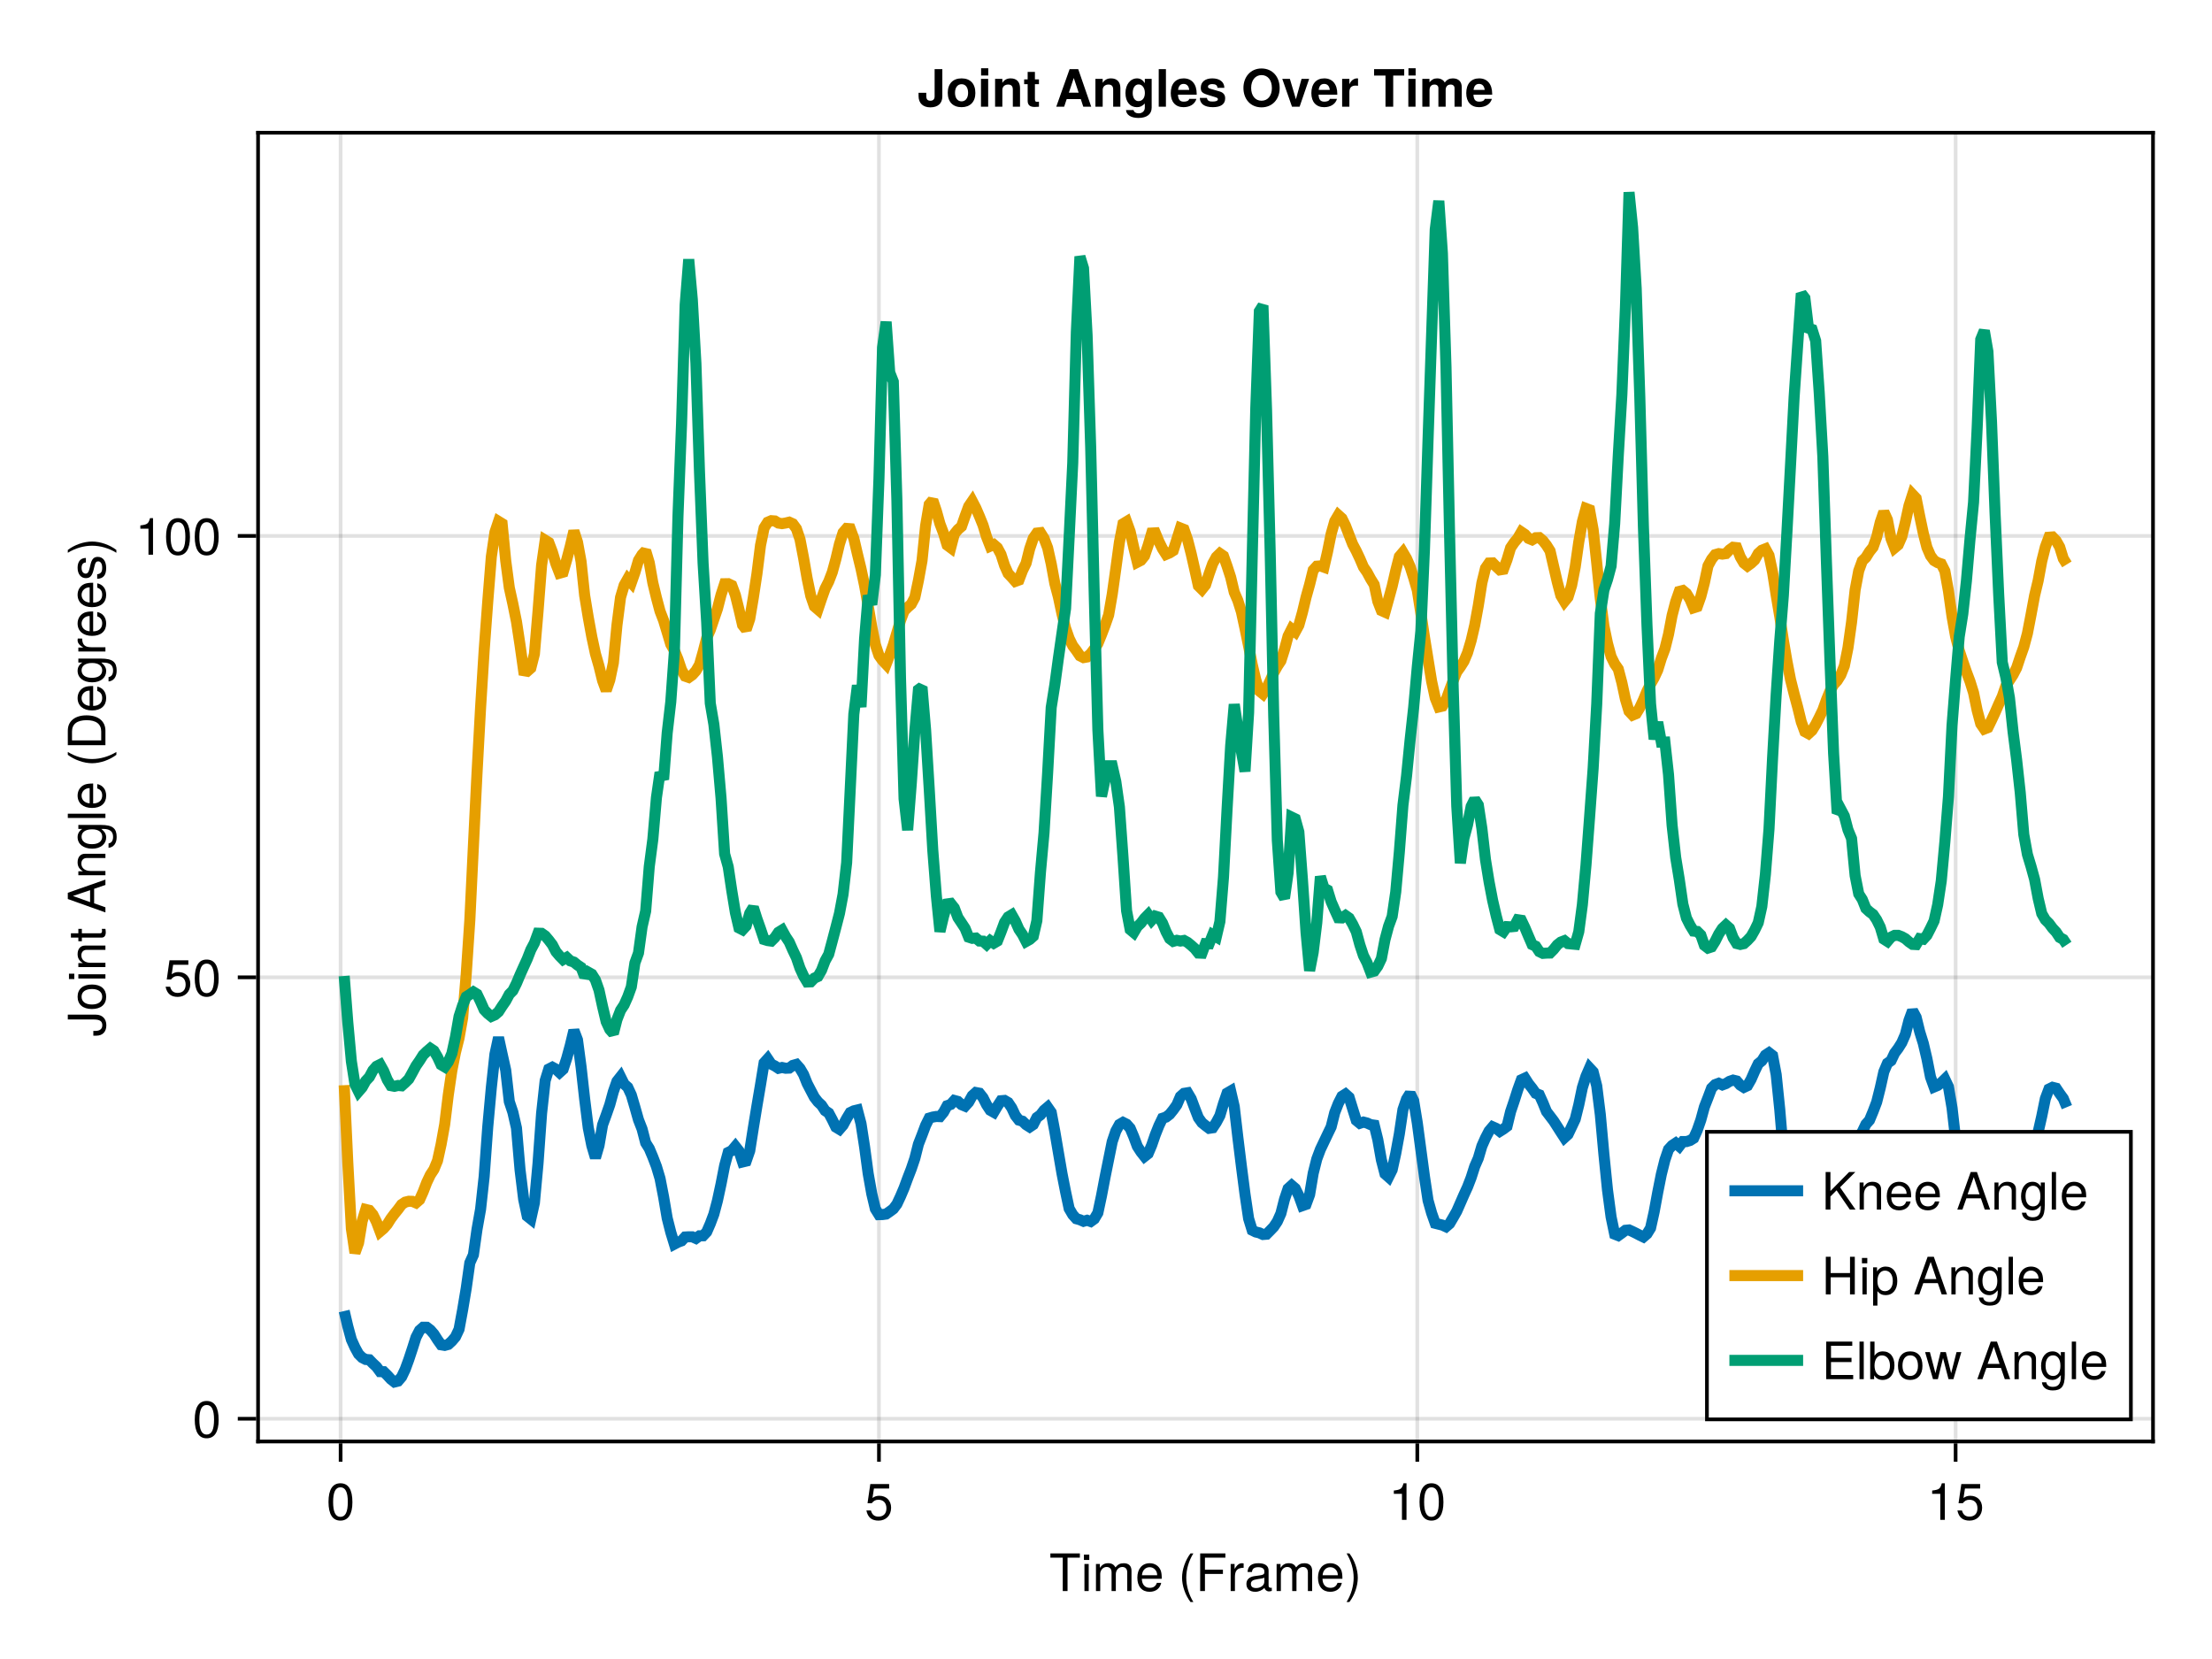 <?xml version="1.0" encoding="UTF-8"?>
<svg xmlns="http://www.w3.org/2000/svg" xmlns:xlink="http://www.w3.org/1999/xlink" width="600" height="450" viewBox="0 0 600 450">
<defs>
<g>
<g id="glyph-0-0-1d52cdac">
<path d="M 8.297 -9.062 C 8.297 -9.062 4.953 -9.062 4.953 -9.062 C 4.953 -9.062 4.953 0 4.953 0 C 4.953 0 3.656 0 3.656 0 C 3.656 0 3.656 -9.062 3.656 -9.062 C 3.656 -9.062 0.297 -9.062 0.297 -9.062 C 0.297 -9.062 0.297 -10.203 0.297 -10.203 C 0.297 -10.203 8.297 -10.203 8.297 -10.203 C 8.297 -10.203 8.297 -9.062 8.297 -9.062 Z M 8.297 -9.062 "/>
</g>
<g id="glyph-0-1-1d52cdac">
<path d="M 7.188 -3.328 C 7.188 -3.328 1.781 -3.328 1.781 -3.328 C 1.812 -1.656 2.719 -0.875 3.938 -0.875 C 4.875 -0.875 5.531 -1.266 5.859 -2.219 C 5.859 -2.219 7.031 -2.219 7.031 -2.219 C 6.734 -0.734 5.578 0.203 3.891 0.203 C 1.828 0.203 0.562 -1.219 0.562 -3.625 C 0.562 -6.031 1.875 -7.547 3.922 -7.547 C 5.297 -7.547 6.406 -6.812 6.891 -5.609 C 7.094 -5.062 7.188 -4.391 7.188 -3.328 Z M 5.938 -4.375 C 5.938 -5.516 5.047 -6.469 3.906 -6.469 C 2.734 -6.469 1.906 -5.594 1.812 -4.281 C 1.812 -4.281 5.922 -4.281 5.922 -4.281 C 5.938 -4.312 5.938 -4.375 5.938 -4.375 Z M 5.938 -4.375 "/>
</g>
<g id="glyph-0-2-1d52cdac">
<path d="M 8.109 -9.062 C 8.109 -9.062 2.562 -9.062 2.562 -9.062 C 2.562 -9.062 2.562 -5.797 2.562 -5.797 C 2.562 -5.797 7.438 -5.797 7.438 -5.797 C 7.438 -5.797 7.438 -4.641 7.438 -4.641 C 7.438 -4.641 2.562 -4.641 2.562 -4.641 C 2.562 -4.641 2.562 0 2.562 0 C 2.562 0 1.266 0 1.266 0 C 1.266 0 1.266 -10.203 1.266 -10.203 C 1.266 -10.203 8.109 -10.203 8.109 -10.203 C 8.109 -10.203 8.109 -9.062 8.109 -9.062 Z M 8.109 -9.062 "/>
</g>
<g id="glyph-0-3-1d52cdac">
<path d="M 9.219 0 C 9.219 0 7.672 0 7.672 0 C 7.672 0 4.078 -5.234 4.078 -5.234 C 4.078 -5.234 2.406 -3.562 2.406 -3.562 C 2.406 -3.562 2.406 0 2.406 0 C 2.406 0 1.109 0 1.109 0 C 1.109 0 1.109 -10.203 1.109 -10.203 C 1.109 -10.203 2.406 -10.203 2.406 -10.203 C 2.406 -10.203 2.406 -5.047 2.406 -5.047 C 2.406 -5.047 7.484 -10.203 7.484 -10.203 C 7.484 -10.203 9.172 -10.203 9.172 -10.203 C 9.172 -10.203 5.016 -6.047 5.016 -6.047 C 5.016 -6.047 9.219 0 9.219 0 Z M 9.219 0 "/>
</g>
<g id="glyph-0-4-1d52cdac">
<path d="M 8.578 0 C 8.578 0 1.266 0 1.266 0 C 1.266 0 1.266 -10.203 1.266 -10.203 C 1.266 -10.203 8.328 -10.203 8.328 -10.203 C 8.328 -10.203 8.328 -9.062 8.328 -9.062 C 8.328 -9.062 2.562 -9.062 2.562 -9.062 C 2.562 -9.062 2.562 -5.797 2.562 -5.797 C 2.562 -5.797 8.125 -5.797 8.125 -5.797 C 8.125 -5.797 8.125 -4.641 8.125 -4.641 C 8.125 -4.641 2.562 -4.641 2.562 -4.641 C 2.562 -4.641 2.562 -1.141 2.562 -1.141 C 2.562 -1.141 8.578 -1.141 8.578 -1.141 C 8.578 -1.141 8.578 0 8.578 0 Z M 8.578 0 "/>
</g>
<g id="glyph-1-0-1d52cdac">
<path d="M 2.141 0 C 2.141 0 0.984 0 0.984 0 C 0.984 0 0.984 -7.344 0.984 -7.344 C 0.984 -7.344 2.141 -7.344 2.141 -7.344 C 2.141 -7.344 2.141 0 2.141 0 Z M 2.297 -8.438 C 2.297 -8.438 0.844 -8.438 0.844 -8.438 C 0.844 -8.438 0.844 -9.891 0.844 -9.891 C 0.844 -9.891 2.297 -9.891 2.297 -9.891 C 2.297 -9.891 2.297 -8.438 2.297 -8.438 Z M 2.297 -8.438 "/>
</g>
<g id="glyph-1-1-1d52cdac">
<path d="M 10.641 0 C 10.641 0 9.484 0 9.484 0 C 9.484 0 9.484 -5.047 9.484 -5.047 C 9.484 -5.984 8.984 -6.531 8.141 -6.531 C 7.188 -6.531 6.391 -5.672 6.391 -4.609 C 6.391 -4.609 6.391 0 6.391 0 C 6.391 0 5.234 0 5.234 0 C 5.234 0 5.234 -5.047 5.234 -5.047 C 5.234 -5.984 4.75 -6.531 3.875 -6.531 C 2.922 -6.531 2.156 -5.672 2.156 -4.609 C 2.156 -4.609 2.156 0 2.156 0 C 2.156 0 1 0 1 0 C 1 0 1 -7.344 1 -7.344 C 1 -7.344 2.062 -7.344 2.062 -7.344 C 2.062 -7.344 2.062 -6.297 2.062 -6.297 C 2.688 -7.188 3.328 -7.547 4.312 -7.547 C 5.266 -7.547 5.859 -7.203 6.281 -6.422 C 6.969 -7.25 7.562 -7.547 8.547 -7.547 C 9.906 -7.547 10.641 -6.812 10.641 -5.5 C 10.641 -5.5 10.641 0 10.641 0 Z M 10.641 0 "/>
</g>
<g id="glyph-1-2-1d52cdac">
</g>
<g id="glyph-1-3-1d52cdac">
<path d="M 7.188 -3.328 C 7.188 -3.328 1.781 -3.328 1.781 -3.328 C 1.812 -1.656 2.719 -0.875 3.938 -0.875 C 4.875 -0.875 5.531 -1.266 5.859 -2.219 C 5.859 -2.219 7.031 -2.219 7.031 -2.219 C 6.734 -0.734 5.578 0.203 3.891 0.203 C 1.828 0.203 0.562 -1.219 0.562 -3.625 C 0.562 -6.031 1.875 -7.547 3.922 -7.547 C 5.297 -7.547 6.406 -6.812 6.891 -5.609 C 7.094 -5.062 7.188 -4.391 7.188 -3.328 Z M 5.938 -4.375 C 5.938 -5.516 5.047 -6.469 3.906 -6.469 C 2.734 -6.469 1.906 -5.594 1.812 -4.281 C 1.812 -4.281 5.922 -4.281 5.922 -4.281 C 5.938 -4.312 5.938 -4.375 5.938 -4.375 Z M 5.938 -4.375 "/>
</g>
<g id="glyph-1-4-1d52cdac">
<path d="M 3.578 -3.609 C 3.578 -1.406 2.703 1.141 1.297 2.969 C 1.297 2.969 0.531 2.969 0.531 2.969 C 1.766 0.984 2.453 -1.391 2.453 -3.609 C 2.453 -5.859 1.766 -8.203 0.531 -10.203 C 0.531 -10.203 1.297 -10.203 1.297 -10.203 C 2.703 -8.375 3.578 -5.828 3.578 -3.609 Z M 3.578 -3.609 "/>
</g>
<g id="glyph-1-5-1d52cdac">
<path d="M 4.859 0 C 4.859 0 3.625 0 3.625 0 C 3.625 0 3.625 -7.062 3.625 -7.062 C 3.625 -7.062 1.422 -7.062 1.422 -7.062 C 1.422 -7.062 1.422 -7.953 1.422 -7.953 C 3.328 -8.188 3.609 -8.406 4.047 -9.922 C 4.047 -9.922 4.859 -9.922 4.859 -9.922 C 4.859 -9.922 4.859 0 4.859 0 Z M 4.859 0 "/>
</g>
<g id="glyph-1-6-1d52cdac">
<path d="M 7.094 -4.781 C 7.094 -1.516 5.953 0.203 3.844 0.203 C 1.719 0.203 0.609 -1.516 0.609 -4.859 C 0.609 -8.188 1.703 -9.922 3.844 -9.922 C 6 -9.922 7.094 -8.219 7.094 -4.781 Z M 5.844 -4.891 C 5.844 -7.547 5.188 -8.828 3.844 -8.828 C 2.516 -8.828 1.859 -7.562 1.859 -4.844 C 1.859 -2.125 2.516 -0.812 3.828 -0.812 C 5.188 -0.812 5.844 -2.078 5.844 -4.891 Z M 5.844 -4.891 "/>
</g>
<g id="glyph-1-7-1d52cdac">
<path d="M 7.188 -3.297 C 7.188 -1.188 5.781 0.203 3.781 0.203 C 2.016 0.203 0.891 -0.578 0.484 -2.547 C 0.484 -2.547 1.719 -2.547 1.719 -2.547 C 2.016 -1.422 2.672 -0.875 3.75 -0.875 C 5.094 -0.875 5.922 -1.688 5.922 -3.125 C 5.922 -4.594 5.078 -5.453 3.75 -5.453 C 2.984 -5.453 2.5 -5.203 1.938 -4.516 C 1.938 -4.516 0.797 -4.516 0.797 -4.516 C 0.797 -4.516 1.547 -9.719 1.547 -9.719 C 1.547 -9.719 6.656 -9.719 6.656 -9.719 C 6.656 -9.719 6.656 -8.5 6.656 -8.5 C 6.656 -8.5 2.531 -8.5 2.531 -8.5 C 2.531 -8.5 2.141 -5.938 2.141 -5.938 C 2.719 -6.359 3.281 -6.531 3.969 -6.531 C 5.875 -6.531 7.188 -5.25 7.188 -3.297 Z M 7.188 -3.297 "/>
</g>
<g id="glyph-1-8-1d52cdac">
<path d="M 6.812 0 C 6.812 0 5.656 0 5.656 0 C 5.656 0 5.656 -5.078 5.656 -5.078 C 5.656 -5.969 5.062 -6.531 4.141 -6.531 C 2.953 -6.531 2.141 -5.547 2.141 -4.047 C 2.141 -4.047 2.141 0 2.141 0 C 2.141 0 0.984 0 0.984 0 C 0.984 0 0.984 -7.344 0.984 -7.344 C 0.984 -7.344 2.062 -7.344 2.062 -7.344 C 2.062 -7.344 2.062 -6.109 2.062 -6.109 C 2.703 -7.125 3.406 -7.547 4.5 -7.547 C 5.906 -7.547 6.812 -6.766 6.812 -5.547 C 6.812 -5.547 6.812 0 6.812 0 Z M 6.812 0 "/>
</g>
<g id="glyph-1-9-1d52cdac">
<path d="M 9.141 0 C 9.141 0 7.688 0 7.688 0 C 7.688 0 6.641 -3.062 6.641 -3.062 C 6.641 -3.062 2.703 -3.062 2.703 -3.062 C 2.703 -3.062 1.625 0 1.625 0 C 1.625 0 0.234 0 0.234 0 C 0.234 0 3.875 -10.203 3.875 -10.203 C 3.875 -10.203 5.562 -10.203 5.562 -10.203 C 5.562 -10.203 9.141 0 9.141 0 Z M 6.266 -4.156 C 6.266 -4.156 4.703 -8.812 4.703 -8.812 C 4.703 -8.812 3.031 -4.156 3.031 -4.156 C 3.031 -4.156 6.266 -4.156 6.266 -4.156 Z M 6.266 -4.156 "/>
</g>
<g id="glyph-1-10-1d52cdac">
<path d="M 6.844 -1.203 C 6.844 2.031 5.859 3.047 3.562 3.047 C 1.844 3.047 0.766 2.219 0.641 0.844 C 0.641 0.844 1.828 0.844 1.828 0.844 C 1.969 1.734 2.688 2.078 3.609 2.078 C 4.969 2.078 5.766 1.328 5.766 -0.609 C 5.766 -0.609 5.766 -1.109 5.766 -1.109 C 5 -0.188 4.359 0.203 3.438 0.203 C 1.703 0.203 0.406 -1.281 0.406 -3.594 C 0.406 -5.984 1.672 -7.547 3.531 -7.547 C 4.469 -7.547 5.188 -7.141 5.766 -6.266 C 5.766 -6.266 5.766 -7.344 5.766 -7.344 C 5.766 -7.344 6.844 -7.344 6.844 -7.344 C 6.844 -7.344 6.844 -1.203 6.844 -1.203 Z M 5.656 -3.625 C 5.656 -5.406 4.906 -6.469 3.656 -6.469 C 2.406 -6.469 1.625 -5.438 1.625 -3.672 C 1.625 -1.891 2.391 -0.875 3.672 -0.875 C 4.906 -0.875 5.656 -1.875 5.656 -3.625 Z M 5.656 -3.625 "/>
</g>
<g id="glyph-1-11-1d52cdac">
<path d="M 2.109 0 C 2.109 0 0.953 0 0.953 0 C 0.953 0 0.953 -10.203 0.953 -10.203 C 0.953 -10.203 2.109 -10.203 2.109 -10.203 C 2.109 -10.203 2.109 0 2.109 0 Z M 2.109 0 "/>
</g>
<g id="glyph-1-12-1d52cdac">
<path d="M 7.328 -3.594 C 7.328 -1.266 6.078 0.203 4.188 0.203 C 3.234 0.203 2.547 -0.125 1.938 -0.875 C 1.938 -0.875 1.938 3.047 1.938 3.047 C 1.938 3.047 0.766 3.047 0.766 3.047 C 0.766 3.047 0.766 -7.344 0.766 -7.344 C 0.766 -7.344 1.828 -7.344 1.828 -7.344 C 1.828 -7.344 1.828 -6.234 1.828 -6.234 C 2.375 -7.094 3.172 -7.547 4.172 -7.547 C 6.125 -7.547 7.328 -6.062 7.328 -3.594 Z M 6.109 -3.625 C 6.109 -5.375 5.266 -6.453 3.969 -6.453 C 2.75 -6.453 1.938 -5.328 1.938 -3.609 C 1.938 -1.891 2.75 -0.875 3.969 -0.875 C 5.25 -0.875 6.109 -1.953 6.109 -3.625 Z M 6.109 -3.625 "/>
</g>
<g id="glyph-1-13-1d52cdac">
<path d="M 7.141 -3.609 C 7.141 -1.203 5.875 0.203 3.828 0.203 C 1.734 0.203 0.5 -1.203 0.5 -3.672 C 0.5 -6.125 1.75 -7.547 3.812 -7.547 C 5.922 -7.547 7.141 -6.141 7.141 -3.609 Z M 5.922 -3.625 C 5.922 -5.453 5.141 -6.469 3.828 -6.469 C 2.516 -6.469 1.719 -5.438 1.719 -3.672 C 1.719 -1.891 2.516 -0.875 3.828 -0.875 C 5.109 -0.875 5.922 -1.906 5.922 -3.625 Z M 5.922 -3.625 "/>
</g>
<g id="glyph-2-0-1d52cdac">
<path d="M 4.078 2.969 C 4.078 2.969 3.297 2.969 3.297 2.969 C 1.906 1.141 1.016 -1.406 1.016 -3.625 C 1.016 -5.828 1.906 -8.375 3.297 -10.203 C 3.297 -10.203 4.078 -10.203 4.078 -10.203 C 2.844 -8.219 2.156 -5.859 2.156 -3.625 C 2.156 -1.391 2.844 0.969 4.078 2.969 Z M 4.078 2.969 "/>
</g>
<g id="glyph-2-1-1d52cdac">
<path d="M 4.5 -6.312 C 2.688 -6.281 2.141 -5.453 2.141 -3.812 C 2.141 -3.812 2.141 0 2.141 0 C 2.141 0 0.984 0 0.984 0 C 0.984 0 0.984 -7.344 0.984 -7.344 C 0.984 -7.344 2.047 -7.344 2.047 -7.344 C 2.047 -7.344 2.047 -6 2.047 -6 C 2.719 -7.094 3.297 -7.547 4.047 -7.547 C 4.203 -7.547 4.297 -7.531 4.5 -7.5 C 4.5 -7.5 4.5 -6.312 4.5 -6.312 Z M 4.5 -6.312 "/>
</g>
<g id="glyph-2-2-1d52cdac">
<path d="M 7.484 -0.031 C 7.109 0.062 6.938 0.094 6.688 0.094 C 6.125 0.094 5.609 -0.312 5.484 -0.875 C 4.844 -0.188 3.938 0.203 3 0.203 C 1.516 0.203 0.594 -0.578 0.594 -1.906 C 0.594 -2.797 1.016 -3.453 1.875 -3.812 C 2.328 -3.984 2.578 -4.047 4.234 -4.25 C 5.156 -4.375 5.453 -4.578 5.453 -5.062 C 5.453 -5.062 5.453 -5.375 5.453 -5.375 C 5.453 -6.078 4.859 -6.469 3.812 -6.469 C 2.719 -6.469 2.188 -6.062 2.094 -5.172 C 2.094 -5.172 0.906 -5.172 0.906 -5.172 C 0.984 -6.859 2.078 -7.547 3.844 -7.547 C 5.656 -7.547 6.609 -6.844 6.609 -5.547 C 6.609 -5.547 6.609 -1.453 6.609 -1.453 C 6.609 -1.094 6.828 -0.875 7.234 -0.875 C 7.312 -0.875 7.359 -0.875 7.484 -0.906 C 7.484 -0.906 7.484 -0.031 7.484 -0.031 Z M 5.453 -2.531 C 5.453 -2.531 5.453 -3.625 5.453 -3.625 C 5.047 -3.438 4.797 -3.391 3.562 -3.219 C 2.328 -3.031 1.812 -2.703 1.812 -1.938 C 1.812 -1.141 2.344 -0.812 3.25 -0.812 C 4.375 -0.812 5.453 -1.484 5.453 -2.531 Z M 5.453 -2.531 "/>
</g>
<g id="glyph-2-3-1d52cdac">
<path d="M 9.016 0 C 9.016 0 7.719 0 7.719 0 C 7.719 0 7.719 -4.641 7.719 -4.641 C 7.719 -4.641 2.469 -4.641 2.469 -4.641 C 2.469 -4.641 2.469 0 2.469 0 C 2.469 0 1.156 0 1.156 0 C 1.156 0 1.156 -10.203 1.156 -10.203 C 1.156 -10.203 2.469 -10.203 2.469 -10.203 C 2.469 -10.203 2.469 -5.797 2.469 -5.797 C 2.469 -5.797 7.719 -5.797 7.719 -5.797 C 7.719 -5.797 7.719 -10.203 7.719 -10.203 C 7.719 -10.203 9.016 -10.203 9.016 -10.203 C 9.016 -10.203 9.016 0 9.016 0 Z M 9.016 0 "/>
</g>
<g id="glyph-2-4-1d52cdac">
<path d="M 2.141 0 C 2.141 0 0.984 0 0.984 0 C 0.984 0 0.984 -7.344 0.984 -7.344 C 0.984 -7.344 2.141 -7.344 2.141 -7.344 C 2.141 -7.344 2.141 0 2.141 0 Z M 2.297 -8.438 C 2.297 -8.438 0.844 -8.438 0.844 -8.438 C 0.844 -8.438 0.844 -9.891 0.844 -9.891 C 0.844 -9.891 2.297 -9.891 2.297 -9.891 C 2.297 -9.891 2.297 -8.438 2.297 -8.438 Z M 2.297 -8.438 "/>
</g>
<g id="glyph-2-5-1d52cdac">
<path d="M 7.328 -3.75 C 7.328 -1.375 6.062 0.203 4.125 0.203 C 3.109 0.203 2.359 -0.203 1.812 -1.047 C 1.812 -1.047 1.812 0 1.812 0 C 1.812 0 0.75 0 0.75 0 C 0.75 0 0.75 -10.203 0.75 -10.203 C 0.75 -10.203 1.922 -10.203 1.922 -10.203 C 1.922 -10.203 1.922 -6.344 1.922 -6.344 C 2.469 -7.172 3.172 -7.547 4.188 -7.547 C 6.125 -7.547 7.328 -6.125 7.328 -3.75 Z M 6.109 -3.688 C 6.109 -5.312 5.266 -6.453 3.969 -6.453 C 2.734 -6.516 1.922 -5.391 1.922 -3.672 C 1.922 -2 2.734 -0.875 3.969 -0.875 C 5.234 -0.875 6.109 -2.016 6.109 -3.688 Z M 6.109 -3.688 "/>
</g>
<g id="glyph-3-0-1d52cdac">
<path d="M 7.094 -4.781 C 7.094 -1.516 5.953 0.203 3.844 0.203 C 1.719 0.203 0.609 -1.516 0.609 -4.859 C 0.609 -8.188 1.703 -9.922 3.844 -9.922 C 6 -9.922 7.094 -8.219 7.094 -4.781 Z M 5.844 -4.891 C 5.844 -7.547 5.188 -8.828 3.844 -8.828 C 2.516 -8.828 1.859 -7.562 1.859 -4.844 C 1.859 -2.125 2.516 -0.812 3.828 -0.812 C 5.188 -0.812 5.844 -2.078 5.844 -4.891 Z M 5.844 -4.891 "/>
</g>
<g id="glyph-4-0-1d52cdac">
<path d="M 7.188 -3.297 C 7.188 -1.188 5.781 0.203 3.781 0.203 C 2.016 0.203 0.891 -0.578 0.484 -2.547 C 0.484 -2.547 1.719 -2.547 1.719 -2.547 C 2.016 -1.422 2.672 -0.875 3.75 -0.875 C 5.094 -0.875 5.922 -1.688 5.922 -3.125 C 5.922 -4.594 5.078 -5.453 3.75 -5.453 C 2.984 -5.453 2.5 -5.203 1.938 -4.516 C 1.938 -4.516 0.797 -4.516 0.797 -4.516 C 0.797 -4.516 1.547 -9.719 1.547 -9.719 C 1.547 -9.719 6.656 -9.719 6.656 -9.719 C 6.656 -9.719 6.656 -8.5 6.656 -8.5 C 6.656 -8.5 2.531 -8.5 2.531 -8.5 C 2.531 -8.5 2.141 -5.938 2.141 -5.938 C 2.719 -6.359 3.281 -6.531 3.969 -6.531 C 5.875 -6.531 7.188 -5.25 7.188 -3.297 Z M 7.188 -3.297 "/>
</g>
<g id="glyph-4-1-1d52cdac">
<path d="M 4.859 0 C 4.859 0 3.625 0 3.625 0 C 3.625 0 3.625 -7.062 3.625 -7.062 C 3.625 -7.062 1.422 -7.062 1.422 -7.062 C 1.422 -7.062 1.422 -7.953 1.422 -7.953 C 3.328 -8.188 3.609 -8.406 4.047 -9.922 C 4.047 -9.922 4.859 -9.922 4.859 -9.922 C 4.859 -9.922 4.859 0 4.859 0 Z M 4.859 0 "/>
</g>
<g id="glyph-5-0-1d52cdac">
<path d="M -2.625 -5.969 C -0.859 -5.969 0.25 -4.859 0.25 -3.078 C 0.25 -1.297 -0.797 -0.266 -2.453 -0.266 C -2.453 -0.266 -3.281 -0.266 -3.281 -0.266 C -3.281 -0.266 -3.281 -1.562 -3.281 -1.562 C -3.281 -1.562 -2.688 -1.562 -2.688 -1.562 C -1.5 -1.562 -0.844 -2.109 -0.844 -3.094 C -0.844 -4.094 -1.406 -4.656 -3.094 -4.656 C -3.094 -4.656 -10.203 -4.656 -10.203 -4.656 C -10.203 -4.656 -10.203 -5.969 -10.203 -5.969 C -10.203 -5.969 -2.625 -5.969 -2.625 -5.969 Z M -2.625 -5.969 "/>
</g>
<g id="glyph-6-0-1d52cdac">
<path d="M -3.609 -7.141 C -1.203 -7.141 0.203 -5.875 0.203 -3.828 C 0.203 -1.734 -1.203 -0.5 -3.672 -0.5 C -6.125 -0.5 -7.547 -1.75 -7.547 -3.812 C -7.547 -5.922 -6.141 -7.141 -3.609 -7.141 Z M -3.625 -5.922 C -5.453 -5.922 -6.469 -5.141 -6.469 -3.828 C -6.469 -2.516 -5.438 -1.719 -3.672 -1.719 C -1.891 -1.719 -0.875 -2.516 -0.875 -3.828 C -0.875 -5.109 -1.906 -5.922 -3.625 -5.922 Z M -3.625 -5.922 "/>
</g>
<g id="glyph-6-1-1d52cdac">
<path d="M 0 -2.141 C 0 -2.141 0 -0.984 0 -0.984 C 0 -0.984 -7.344 -0.984 -7.344 -0.984 C -7.344 -0.984 -7.344 -2.141 -7.344 -2.141 C -7.344 -2.141 0 -2.141 0 -2.141 Z M -8.438 -2.297 C -8.438 -2.297 -8.438 -0.844 -8.438 -0.844 C -8.438 -0.844 -9.891 -0.844 -9.891 -0.844 C -9.891 -0.844 -9.891 -2.297 -9.891 -2.297 C -9.891 -2.297 -8.438 -2.297 -8.438 -2.297 Z M -8.438 -2.297 "/>
</g>
<g id="glyph-6-2-1d52cdac">
<path d="M 0 -6.812 C 0 -6.812 0 -5.656 0 -5.656 C 0 -5.656 -5.078 -5.656 -5.078 -5.656 C -5.969 -5.656 -6.531 -5.062 -6.531 -4.141 C -6.531 -2.953 -5.547 -2.141 -4.047 -2.141 C -4.047 -2.141 0 -2.141 0 -2.141 C 0 -2.141 0 -0.984 0 -0.984 C 0 -0.984 -7.344 -0.984 -7.344 -0.984 C -7.344 -0.984 -7.344 -2.062 -7.344 -2.062 C -7.344 -2.062 -6.109 -2.062 -6.109 -2.062 C -7.125 -2.703 -7.547 -3.406 -7.547 -4.5 C -7.547 -5.906 -6.766 -6.812 -5.547 -6.812 C -5.547 -6.812 0 -6.812 0 -6.812 Z M 0 -6.812 "/>
</g>
<g id="glyph-6-3-1d52cdac">
<path d="M 0 -3.562 C 0.062 -3.156 0.094 -2.891 0.094 -2.609 C 0.094 -1.688 -0.328 -1.188 -1.062 -1.188 C -1.062 -1.188 -6.391 -1.188 -6.391 -1.188 C -6.391 -1.188 -6.391 -0.203 -6.391 -0.203 C -6.391 -0.203 -7.344 -0.203 -7.344 -0.203 C -7.344 -0.203 -7.344 -1.188 -7.344 -1.188 C -7.344 -1.188 -9.359 -1.188 -9.359 -1.188 C -9.359 -1.188 -9.359 -2.359 -9.359 -2.359 C -9.359 -2.359 -7.344 -2.359 -7.344 -2.359 C -7.344 -2.359 -7.344 -3.562 -7.344 -3.562 C -7.344 -3.562 -6.391 -3.562 -6.391 -3.562 C -6.391 -3.562 -6.391 -2.359 -6.391 -2.359 C -6.391 -2.359 -1.578 -2.359 -1.578 -2.359 C -1.062 -2.359 -0.922 -2.484 -0.922 -3 C -0.922 -3.219 -0.938 -3.406 -0.984 -3.562 C -0.984 -3.562 0 -3.562 0 -3.562 Z M 0 -3.562 "/>
</g>
<g id="glyph-6-4-1d52cdac">
</g>
<g id="glyph-6-5-1d52cdac">
<path d="M -3.328 -7.188 C -3.328 -7.188 -3.328 -1.781 -3.328 -1.781 C -1.656 -1.812 -0.875 -2.719 -0.875 -3.938 C -0.875 -4.875 -1.266 -5.531 -2.219 -5.859 C -2.219 -5.859 -2.219 -7.031 -2.219 -7.031 C -0.734 -6.734 0.203 -5.578 0.203 -3.891 C 0.203 -1.828 -1.219 -0.562 -3.625 -0.562 C -6.031 -0.562 -7.547 -1.875 -7.547 -3.922 C -7.547 -5.297 -6.812 -6.406 -5.609 -6.891 C -5.062 -7.094 -4.391 -7.188 -3.328 -7.188 Z M -4.375 -5.938 C -5.516 -5.938 -6.469 -5.047 -6.469 -3.906 C -6.469 -2.734 -5.594 -1.906 -4.281 -1.812 C -4.281 -1.812 -4.281 -5.922 -4.281 -5.922 C -4.312 -5.938 -4.375 -5.938 -4.375 -5.938 Z M -4.375 -5.938 "/>
</g>
<g id="glyph-6-6-1d52cdac">
<path d="M 2.969 -4.078 C 2.969 -4.078 2.969 -3.297 2.969 -3.297 C 1.141 -1.906 -1.406 -1.016 -3.625 -1.016 C -5.828 -1.016 -8.375 -1.906 -10.203 -3.297 C -10.203 -3.297 -10.203 -4.078 -10.203 -4.078 C -8.219 -2.844 -5.859 -2.156 -3.625 -2.156 C -1.391 -2.156 0.969 -2.844 2.969 -4.078 Z M 2.969 -4.078 "/>
</g>
<g id="glyph-6-7-1d52cdac">
<path d="M -5.109 -9.344 C -1.938 -9.344 0 -7.75 0 -5.188 C 0 -5.188 0 -1.25 0 -1.25 C 0 -1.25 -10.203 -1.25 -10.203 -1.25 C -10.203 -1.25 -10.203 -5.188 -10.203 -5.188 C -10.203 -7.766 -8.281 -9.344 -5.109 -9.344 Z M -5.094 -8.031 C -7.703 -8.031 -9.062 -6.969 -9.062 -4.953 C -9.062 -4.953 -9.062 -2.547 -9.062 -2.547 C -9.062 -2.547 -1.141 -2.547 -1.141 -2.547 C -1.141 -2.547 -1.141 -4.953 -1.141 -4.953 C -1.141 -6.969 -2.516 -8.031 -5.094 -8.031 Z M -5.094 -8.031 "/>
</g>
<g id="glyph-7-0-1d52cdac">
<path d="M 0 -9.141 C 0 -9.141 0 -7.688 0 -7.688 C 0 -7.688 -3.062 -6.641 -3.062 -6.641 C -3.062 -6.641 -3.062 -2.703 -3.062 -2.703 C -3.062 -2.703 0 -1.625 0 -1.625 C 0 -1.625 0 -0.234 0 -0.234 C 0 -0.234 -10.203 -3.875 -10.203 -3.875 C -10.203 -3.875 -10.203 -5.562 -10.203 -5.562 C -10.203 -5.562 0 -9.141 0 -9.141 Z M -4.156 -6.266 C -4.156 -6.266 -8.812 -4.703 -8.812 -4.703 C -8.812 -4.703 -4.156 -3.031 -4.156 -3.031 C -4.156 -3.031 -4.156 -6.266 -4.156 -6.266 Z M -4.156 -6.266 "/>
</g>
<g id="glyph-8-0-1d52cdac">
<path d="M -1.203 -6.844 C 2.031 -6.844 3.047 -5.859 3.047 -3.562 C 3.047 -1.844 2.219 -0.766 0.844 -0.641 C 0.844 -0.641 0.844 -1.828 0.844 -1.828 C 1.734 -1.969 2.078 -2.688 2.078 -3.609 C 2.078 -4.969 1.328 -5.766 -0.609 -5.766 C -0.609 -5.766 -1.109 -5.766 -1.109 -5.766 C -0.188 -5 0.203 -4.359 0.203 -3.438 C 0.203 -1.703 -1.281 -0.406 -3.594 -0.406 C -5.984 -0.406 -7.547 -1.672 -7.547 -3.531 C -7.547 -4.469 -7.141 -5.188 -6.266 -5.766 C -6.266 -5.766 -7.344 -5.766 -7.344 -5.766 C -7.344 -5.766 -7.344 -6.844 -7.344 -6.844 C -7.344 -6.844 -1.203 -6.844 -1.203 -6.844 Z M -3.625 -5.656 C -5.406 -5.656 -6.469 -4.906 -6.469 -3.656 C -6.469 -2.406 -5.438 -1.625 -3.672 -1.625 C -1.891 -1.625 -0.875 -2.391 -0.875 -3.672 C -0.875 -4.906 -1.875 -5.656 -3.625 -5.656 Z M -3.625 -5.656 "/>
</g>
<g id="glyph-8-1-1d52cdac">
<path d="M 0 -2.109 C 0 -2.109 0 -0.953 0 -0.953 C 0 -0.953 -10.203 -0.953 -10.203 -0.953 C -10.203 -0.953 -10.203 -2.109 -10.203 -2.109 C -10.203 -2.109 0 -2.109 0 -2.109 Z M 0 -2.109 "/>
</g>
<g id="glyph-8-2-1d52cdac">
<path d="M -3.328 -7.188 C -3.328 -7.188 -3.328 -1.781 -3.328 -1.781 C -1.656 -1.812 -0.875 -2.719 -0.875 -3.938 C -0.875 -4.875 -1.266 -5.531 -2.219 -5.859 C -2.219 -5.859 -2.219 -7.031 -2.219 -7.031 C -0.734 -6.734 0.203 -5.578 0.203 -3.891 C 0.203 -1.828 -1.219 -0.562 -3.625 -0.562 C -6.031 -0.562 -7.547 -1.875 -7.547 -3.922 C -7.547 -5.297 -6.812 -6.406 -5.609 -6.891 C -5.062 -7.094 -4.391 -7.188 -3.328 -7.188 Z M -4.375 -5.938 C -5.516 -5.938 -6.469 -5.047 -6.469 -3.906 C -6.469 -2.734 -5.594 -1.906 -4.281 -1.812 C -4.281 -1.812 -4.281 -5.922 -4.281 -5.922 C -4.312 -5.938 -4.375 -5.938 -4.375 -5.938 Z M -4.375 -5.938 "/>
</g>
<g id="glyph-9-0-1d52cdac">
<path d="M -1.203 -6.844 C 2.031 -6.844 3.047 -5.859 3.047 -3.562 C 3.047 -1.844 2.219 -0.766 0.844 -0.641 C 0.844 -0.641 0.844 -1.828 0.844 -1.828 C 1.734 -1.969 2.078 -2.688 2.078 -3.609 C 2.078 -4.969 1.328 -5.766 -0.609 -5.766 C -0.609 -5.766 -1.109 -5.766 -1.109 -5.766 C -0.188 -5 0.203 -4.359 0.203 -3.438 C 0.203 -1.703 -1.281 -0.406 -3.594 -0.406 C -5.984 -0.406 -7.547 -1.672 -7.547 -3.531 C -7.547 -4.469 -7.141 -5.188 -6.266 -5.766 C -6.266 -5.766 -7.344 -5.766 -7.344 -5.766 C -7.344 -5.766 -7.344 -6.844 -7.344 -6.844 C -7.344 -6.844 -1.203 -6.844 -1.203 -6.844 Z M -3.625 -5.656 C -5.406 -5.656 -6.469 -4.906 -6.469 -3.656 C -6.469 -2.406 -5.438 -1.625 -3.672 -1.625 C -1.891 -1.625 -0.875 -2.391 -0.875 -3.672 C -0.875 -4.906 -1.875 -5.656 -3.625 -5.656 Z M -3.625 -5.656 "/>
</g>
<g id="glyph-10-0-1d52cdac">
<path d="M -6.312 -4.5 C -6.281 -2.688 -5.453 -2.141 -3.812 -2.141 C -3.812 -2.141 0 -2.141 0 -2.141 C 0 -2.141 0 -0.984 0 -0.984 C 0 -0.984 -7.344 -0.984 -7.344 -0.984 C -7.344 -0.984 -7.344 -2.047 -7.344 -2.047 C -7.344 -2.047 -6 -2.047 -6 -2.047 C -7.094 -2.719 -7.547 -3.297 -7.547 -4.047 C -7.547 -4.203 -7.531 -4.297 -7.5 -4.5 C -7.5 -4.5 -6.312 -4.5 -6.312 -4.5 Z M -6.312 -4.5 "/>
</g>
<g id="glyph-10-1-1d52cdac">
<path d="M -2.062 -6.422 C -0.641 -6.422 0.203 -5.25 0.203 -3.406 C 0.203 -1.484 -0.547 -0.531 -2.234 -0.469 C -2.234 -0.469 -2.234 -1.703 -2.234 -1.703 C -1.125 -1.859 -0.875 -2.453 -0.875 -3.5 C -0.875 -4.516 -1.281 -5.203 -1.953 -5.203 C -2.484 -5.203 -2.734 -4.891 -2.922 -4.078 C -2.922 -4.078 -3.188 -2.984 -3.188 -2.984 C -3.609 -1.25 -4.156 -0.656 -5.312 -0.656 C -6.656 -0.656 -7.547 -1.766 -7.547 -3.469 C -7.547 -5.172 -6.734 -6.125 -5.297 -6.125 C -5.297 -6.125 -5.297 -4.906 -5.297 -4.906 C -6.062 -4.875 -6.469 -4.375 -6.469 -3.438 C -6.469 -2.484 -6.031 -1.875 -5.359 -1.875 C -4.844 -1.875 -4.531 -2.281 -4.312 -3.234 C -4.312 -3.234 -4.047 -4.359 -4.047 -4.359 C -3.703 -5.812 -3.156 -6.422 -2.062 -6.422 Z M -2.062 -6.422 "/>
</g>
<g id="glyph-11-0-1d52cdac">
<path d="M -3.328 -7.188 C -3.328 -7.188 -3.328 -1.781 -3.328 -1.781 C -1.656 -1.812 -0.875 -2.719 -0.875 -3.938 C -0.875 -4.875 -1.266 -5.531 -2.219 -5.859 C -2.219 -5.859 -2.219 -7.031 -2.219 -7.031 C -0.734 -6.734 0.203 -5.578 0.203 -3.891 C 0.203 -1.828 -1.219 -0.562 -3.625 -0.562 C -6.031 -0.562 -7.547 -1.875 -7.547 -3.922 C -7.547 -5.297 -6.812 -6.406 -5.609 -6.891 C -5.062 -7.094 -4.391 -7.188 -3.328 -7.188 Z M -4.375 -5.938 C -5.516 -5.938 -6.469 -5.047 -6.469 -3.906 C -6.469 -2.734 -5.594 -1.906 -4.281 -1.812 C -4.281 -1.812 -4.281 -5.922 -4.281 -5.922 C -4.312 -5.938 -4.375 -5.938 -4.375 -5.938 Z M -4.375 -5.938 "/>
</g>
<g id="glyph-12-0-1d52cdac">
<path d="M -3.328 -7.188 C -3.328 -7.188 -3.328 -1.781 -3.328 -1.781 C -1.656 -1.812 -0.875 -2.719 -0.875 -3.938 C -0.875 -4.875 -1.266 -5.531 -2.219 -5.859 C -2.219 -5.859 -2.219 -7.031 -2.219 -7.031 C -0.734 -6.734 0.203 -5.578 0.203 -3.891 C 0.203 -1.828 -1.219 -0.562 -3.625 -0.562 C -6.031 -0.562 -7.547 -1.875 -7.547 -3.922 C -7.547 -5.297 -6.812 -6.406 -5.609 -6.891 C -5.062 -7.094 -4.391 -7.188 -3.328 -7.188 Z M -4.375 -5.938 C -5.516 -5.938 -6.469 -5.047 -6.469 -3.906 C -6.469 -2.734 -5.594 -1.906 -4.281 -1.812 C -4.281 -1.812 -4.281 -5.922 -4.281 -5.922 C -4.312 -5.938 -4.375 -5.938 -4.375 -5.938 Z M -4.375 -5.938 "/>
</g>
<g id="glyph-13-0-1d52cdac">
<path d="M -3.609 -3.578 C -1.406 -3.578 1.141 -2.703 2.969 -1.297 C 2.969 -1.297 2.969 -0.531 2.969 -0.531 C 0.984 -1.766 -1.391 -2.453 -3.609 -2.453 C -5.859 -2.453 -8.203 -1.766 -10.203 -0.531 C -10.203 -0.531 -10.203 -1.297 -10.203 -1.297 C -8.375 -2.703 -5.828 -3.578 -3.609 -3.578 Z M -3.609 -3.578 "/>
</g>
<g id="glyph-14-0-1d52cdac">
<path d="M 7.094 -4.781 C 7.094 -1.516 5.953 0.203 3.844 0.203 C 1.719 0.203 0.609 -1.516 0.609 -4.859 C 0.609 -8.188 1.703 -9.922 3.844 -9.922 C 6 -9.922 7.094 -8.219 7.094 -4.781 Z M 5.844 -4.891 C 5.844 -7.547 5.188 -8.828 3.844 -8.828 C 2.516 -8.828 1.859 -7.562 1.859 -4.844 C 1.859 -2.125 2.516 -0.812 3.828 -0.812 C 5.188 -0.812 5.844 -2.078 5.844 -4.891 Z M 5.844 -4.891 "/>
</g>
<g id="glyph-15-0-1d52cdac">
<path d="M 7.188 -3.297 C 7.188 -1.188 5.781 0.203 3.781 0.203 C 2.016 0.203 0.891 -0.578 0.484 -2.547 C 0.484 -2.547 1.719 -2.547 1.719 -2.547 C 2.016 -1.422 2.672 -0.875 3.75 -0.875 C 5.094 -0.875 5.922 -1.688 5.922 -3.125 C 5.922 -4.594 5.078 -5.453 3.75 -5.453 C 2.984 -5.453 2.5 -5.203 1.938 -4.516 C 1.938 -4.516 0.797 -4.516 0.797 -4.516 C 0.797 -4.516 1.547 -9.719 1.547 -9.719 C 1.547 -9.719 6.656 -9.719 6.656 -9.719 C 6.656 -9.719 6.656 -8.5 6.656 -8.5 C 6.656 -8.5 2.531 -8.5 2.531 -8.5 C 2.531 -8.5 2.141 -5.938 2.141 -5.938 C 2.719 -6.359 3.281 -6.531 3.969 -6.531 C 5.875 -6.531 7.188 -5.25 7.188 -3.297 Z M 7.188 -3.297 "/>
</g>
<g id="glyph-15-1-1d52cdac">
<path d="M 7.094 -4.781 C 7.094 -1.516 5.953 0.203 3.844 0.203 C 1.719 0.203 0.609 -1.516 0.609 -4.859 C 0.609 -8.188 1.703 -9.922 3.844 -9.922 C 6 -9.922 7.094 -8.219 7.094 -4.781 Z M 5.844 -4.891 C 5.844 -7.547 5.188 -8.828 3.844 -8.828 C 2.516 -8.828 1.859 -7.562 1.859 -4.844 C 1.859 -2.125 2.516 -0.812 3.828 -0.812 C 5.188 -0.812 5.844 -2.078 5.844 -4.891 Z M 5.844 -4.891 "/>
</g>
<g id="glyph-16-0-1d52cdac">
<path d="M 6.797 -2.812 C 6.797 -0.906 5.609 0.172 3.531 0.172 C 1.625 0.172 0.344 -0.891 0.344 -2.922 C 0.344 -2.922 0.344 -3.781 0.344 -3.781 C 0.344 -3.781 2.438 -3.781 2.438 -3.781 C 2.438 -3.781 2.438 -2.953 2.438 -2.953 C 2.438 -2.016 2.766 -1.625 3.562 -1.625 C 4.297 -1.625 4.703 -2.047 4.703 -2.812 C 4.703 -2.812 4.703 -10.203 4.703 -10.203 C 4.703 -10.203 6.797 -10.203 6.797 -10.203 C 6.797 -10.203 6.797 -2.812 6.797 -2.812 Z M 6.797 -2.812 "/>
</g>
<g id="glyph-16-1-1d52cdac">
<path d="M 2.891 0 C 2.891 0 0.938 0 0.938 0 C 0.938 0 0.938 -7.562 0.938 -7.562 C 0.938 -7.562 2.891 -7.562 2.891 -7.562 C 2.891 -7.562 2.891 0 2.891 0 Z M 2.922 -8.469 C 2.922 -8.469 0.969 -8.469 0.969 -8.469 C 0.969 -8.469 0.969 -10.438 0.969 -10.438 C 0.969 -10.438 2.922 -10.438 2.922 -10.438 C 2.922 -10.438 2.922 -8.469 2.922 -8.469 Z M 2.922 -8.469 "/>
</g>
<g id="glyph-16-2-1d52cdac">
<path d="M 7.641 0 C 7.641 0 5.688 0 5.688 0 C 5.688 0 5.688 -4.656 5.688 -4.656 C 5.688 -5.562 5.266 -6.016 4.422 -6.016 C 3.469 -6.016 2.844 -5.438 2.844 -4.531 C 2.844 -4.531 2.844 0 2.844 0 C 2.844 0 0.875 0 0.875 0 C 0.875 0 0.875 -7.562 0.875 -7.562 C 0.875 -7.562 2.844 -7.562 2.844 -7.562 C 2.844 -7.562 2.844 -6.469 2.844 -6.469 C 3.406 -7.312 4.094 -7.688 5.109 -7.688 C 6.719 -7.688 7.641 -6.734 7.641 -5.062 C 7.641 -5.062 7.641 0 7.641 0 Z M 7.641 0 "/>
</g>
<g id="glyph-16-3-1d52cdac">
</g>
<g id="glyph-16-4-1d52cdac">
<path d="M 9.844 0 C 9.844 0 7.688 0 7.688 0 C 7.688 0 7.016 -2.062 7.016 -2.062 C 7.016 -2.062 3.188 -2.062 3.188 -2.062 C 3.188 -2.062 2.5 0 2.5 0 C 2.5 0 0.359 0 0.359 0 C 0.359 0 3.984 -10.203 3.984 -10.203 C 3.984 -10.203 6.312 -10.203 6.312 -10.203 C 6.312 -10.203 9.844 0 9.844 0 Z M 6.438 -3.812 C 6.438 -3.812 5.109 -7.797 5.109 -7.797 C 5.109 -7.797 3.781 -3.812 3.781 -3.812 C 3.781 -3.812 6.438 -3.812 6.438 -3.812 Z M 6.438 -3.812 "/>
</g>
<g id="glyph-16-5-1d52cdac">
<path d="M 2.891 0 C 2.891 0 0.938 0 0.938 0 C 0.938 0 0.938 -10.203 0.938 -10.203 C 0.938 -10.203 2.891 -10.203 2.891 -10.203 C 2.891 -10.203 2.891 0 2.891 0 Z M 2.891 0 "/>
</g>
<g id="glyph-16-6-1d52cdac">
<path d="M 7.281 -2.234 C 7.281 -0.719 6.109 0.125 3.969 0.125 C 1.688 0.125 0.469 -0.734 0.406 -2.391 C 0.406 -2.391 2.328 -2.391 2.328 -2.391 C 2.484 -1.578 2.969 -1.406 3.859 -1.406 C 4.781 -1.406 5.312 -1.594 5.312 -2.062 C 5.312 -2.266 5.156 -2.422 4.656 -2.578 C 4.656 -2.578 2.328 -3.297 2.328 -3.297 C 0.922 -3.734 0.672 -4.234 0.672 -5.172 C 0.672 -6.719 1.859 -7.688 3.781 -7.688 C 5.812 -7.688 7.047 -6.719 7.062 -5.125 C 7.062 -5.125 5.188 -5.125 5.188 -5.125 C 5.172 -5.812 4.703 -6.141 3.766 -6.141 C 3.078 -6.141 2.625 -5.859 2.625 -5.453 C 2.625 -5.141 2.766 -5.016 3.312 -4.859 C 3.312 -4.859 5.797 -4.141 5.797 -4.141 C 6.797 -3.844 7.281 -3.203 7.281 -2.344 C 7.281 -2.344 7.281 -2.234 7.281 -2.234 Z M 7.281 -2.234 "/>
</g>
<g id="glyph-16-7-1d52cdac">
<path d="M 10.391 -5.047 C 10.391 -2.062 8.438 0.172 5.469 0.172 C 2.484 0.172 0.562 -2.062 0.562 -5.109 C 0.562 -8.031 2.469 -10.375 5.453 -10.375 C 8.438 -10.375 10.391 -8.125 10.391 -5.047 Z M 8.281 -5.047 C 8.281 -7.188 7.203 -8.578 5.469 -8.578 C 3.781 -8.578 2.656 -7.172 2.656 -5.109 C 2.656 -2.969 3.781 -1.625 5.469 -1.625 C 7.156 -1.625 8.281 -2.969 8.281 -5.047 Z M 8.281 -5.047 "/>
</g>
<g id="glyph-16-8-1d52cdac">
<path d="M 7.5 -7.562 C 7.5 -7.562 4.906 0 4.906 0 C 4.906 0 2.844 0 2.844 0 C 2.844 0 0.203 -7.562 0.203 -7.562 C 0.203 -7.562 2.266 -7.562 2.266 -7.562 C 2.266 -7.562 3.906 -2.031 3.906 -2.031 C 3.906 -2.031 5.438 -7.562 5.438 -7.562 C 5.438 -7.562 7.5 -7.562 7.5 -7.562 Z M 7.5 -7.562 "/>
</g>
<g id="glyph-16-9-1d52cdac">
<path d="M 5.188 -5.688 C 4.906 -5.719 4.781 -5.734 4.562 -5.734 C 3.422 -5.734 2.844 -5.172 2.844 -4.016 C 2.844 -4.016 2.844 0 2.844 0 C 2.844 0 0.875 0 0.875 0 C 0.875 0 0.875 -7.562 0.875 -7.562 C 0.875 -7.562 2.844 -7.562 2.844 -7.562 C 2.844 -7.562 2.844 -6.078 2.844 -6.078 C 3.266 -7.094 4.047 -7.688 4.938 -7.688 C 5 -7.688 5.062 -7.688 5.188 -7.672 C 5.188 -7.672 5.188 -5.688 5.188 -5.688 Z M 5.188 -5.688 "/>
</g>
<g id="glyph-16-10-1d52cdac">
<path d="M 8.375 -8.453 C 8.375 -8.453 5.391 -8.453 5.391 -8.453 C 5.391 -8.453 5.391 0 5.391 0 C 5.391 0 3.297 0 3.297 0 C 3.297 0 3.297 -8.453 3.297 -8.453 C 3.297 -8.453 0.203 -8.453 0.203 -8.453 C 0.203 -8.453 0.203 -10.203 0.203 -10.203 C 0.203 -10.203 8.375 -10.203 8.375 -10.203 C 8.375 -10.203 8.375 -8.453 8.375 -8.453 Z M 8.375 -8.453 "/>
</g>
<g id="glyph-17-0-1d52cdac">
<path d="M 7.969 -3.719 C 7.969 -1.297 6.531 0.125 4.234 0.125 C 1.906 0.125 0.484 -1.281 0.484 -3.781 C 0.484 -6.266 1.906 -7.688 4.219 -7.688 C 6.578 -7.688 7.969 -6.281 7.969 -3.719 Z M 6 -3.75 C 6 -5.234 5.312 -6.109 4.234 -6.109 C 3.156 -6.109 2.453 -5.219 2.453 -3.781 C 2.453 -2.344 3.156 -1.453 4.234 -1.453 C 5.281 -1.453 6 -2.344 6 -3.75 Z M 6 -3.75 "/>
</g>
<g id="glyph-17-1-1d52cdac">
<path d="M 4.219 0 C 3.859 0.016 3.516 0.062 3.078 0.062 C 1.797 0.062 1.156 -0.438 1.156 -1.625 C 1.156 -1.625 1.156 -6.109 1.156 -6.109 C 1.156 -6.109 0.203 -6.109 0.203 -6.109 C 0.203 -6.109 0.203 -7.406 0.203 -7.406 C 0.203 -7.406 1.156 -7.406 1.156 -7.406 C 1.156 -7.406 1.156 -9.438 1.156 -9.438 C 1.156 -9.438 3.125 -9.438 3.125 -9.438 C 3.125 -9.438 3.125 -7.406 3.125 -7.406 C 3.125 -7.406 4.219 -7.406 4.219 -7.406 C 4.219 -7.406 4.219 -6.109 4.219 -6.109 C 4.219 -6.109 3.125 -6.109 3.125 -6.109 C 3.125 -6.109 3.125 -2.156 3.125 -2.156 C 3.125 -1.484 3.25 -1.328 3.766 -1.328 C 3.906 -1.328 4.016 -1.344 4.219 -1.375 C 4.219 -1.375 4.219 0 4.219 0 Z M 4.219 0 "/>
</g>
<g id="glyph-17-2-1d52cdac">
<path d="M 7.344 -3.5 C 7.344 -3.5 7.344 -3.266 7.344 -3.266 C 7.344 -3.266 2.266 -3.266 2.266 -3.266 C 2.328 -1.797 2.906 -1.375 3.844 -1.375 C 4.547 -1.375 5.172 -1.578 5.328 -2.125 C 5.328 -2.125 7.266 -2.125 7.266 -2.125 C 6.828 -0.641 5.453 0.125 3.766 0.125 C 1.625 0.125 0.312 -1.266 0.312 -3.688 C 0.312 -6.219 1.641 -7.688 3.812 -7.688 C 6.031 -7.688 7.344 -6.109 7.344 -3.5 Z M 5.312 -4.562 C 5.203 -5.641 4.625 -6.188 3.781 -6.188 C 2.906 -6.188 2.422 -5.609 2.297 -4.562 C 2.297 -4.562 5.312 -4.562 5.312 -4.562 Z M 5.312 -4.562 "/>
</g>
<g id="glyph-18-0-1d52cdac">
<path d="M 7.578 0.25 C 7.578 2.031 6.266 3.047 3.969 3.047 C 1.906 3.047 0.656 2.141 0.625 0.906 C 0.625 0.906 2.656 0.906 2.656 0.906 C 2.812 1.484 3.297 1.797 4.047 1.797 C 5.031 1.797 5.719 1.156 5.719 0.25 C 5.719 0.25 5.719 -0.875 5.719 -0.875 C 4.984 -0.141 4.453 0.125 3.562 0.125 C 1.703 0.125 0.469 -1.344 0.469 -3.703 C 0.469 -6.031 1.812 -7.688 3.609 -7.688 C 4.484 -7.688 5.125 -7.297 5.719 -6.391 C 5.719 -6.391 5.719 -7.562 5.719 -7.562 C 5.719 -7.562 7.578 -7.562 7.578 -7.562 C 7.578 -7.562 7.578 0.25 7.578 0.25 Z M 5.734 -3.719 C 5.734 -5.125 5.016 -6.047 4.031 -6.047 C 3.078 -6.047 2.438 -5.156 2.438 -3.719 C 2.438 -2.359 3.078 -1.516 4 -1.516 C 5.031 -1.516 5.734 -2.359 5.734 -3.719 Z M 5.734 -3.719 "/>
</g>
<g id="glyph-18-1-1d52cdac">
<path d="M 7.344 -3.5 C 7.344 -3.5 7.344 -3.266 7.344 -3.266 C 7.344 -3.266 2.266 -3.266 2.266 -3.266 C 2.328 -1.797 2.906 -1.375 3.844 -1.375 C 4.547 -1.375 5.172 -1.578 5.328 -2.125 C 5.328 -2.125 7.266 -2.125 7.266 -2.125 C 6.828 -0.641 5.453 0.125 3.766 0.125 C 1.625 0.125 0.312 -1.266 0.312 -3.688 C 0.312 -6.219 1.641 -7.688 3.812 -7.688 C 6.031 -7.688 7.344 -6.109 7.344 -3.5 Z M 5.312 -4.562 C 5.203 -5.641 4.625 -6.188 3.781 -6.188 C 2.906 -6.188 2.422 -5.609 2.297 -4.562 C 2.297 -4.562 5.312 -4.562 5.312 -4.562 Z M 5.312 -4.562 "/>
</g>
<g id="glyph-18-2-1d52cdac">
<path d="M 2.891 0 C 2.891 0 0.938 0 0.938 0 C 0.938 0 0.938 -7.562 0.938 -7.562 C 0.938 -7.562 2.891 -7.562 2.891 -7.562 C 2.891 -7.562 2.891 0 2.891 0 Z M 2.922 -8.469 C 2.922 -8.469 0.969 -8.469 0.969 -8.469 C 0.969 -8.469 0.969 -10.438 0.969 -10.438 C 0.969 -10.438 2.922 -10.438 2.922 -10.438 C 2.922 -10.438 2.922 -8.469 2.922 -8.469 Z M 2.922 -8.469 "/>
</g>
<g id="glyph-18-3-1d52cdac">
<path d="M 11.531 0 C 11.531 0 9.578 0 9.578 0 C 9.578 0 9.578 -5.047 9.578 -5.047 C 9.578 -5.641 9.172 -6.016 8.516 -6.016 C 7.672 -6.016 7.172 -5.453 7.172 -4.531 C 7.172 -4.531 7.172 0 7.172 0 C 7.172 0 5.203 0 5.203 0 C 5.203 0 5.203 -5.047 5.203 -5.047 C 5.203 -5.641 4.797 -6.016 4.141 -6.016 C 3.297 -6.016 2.797 -5.453 2.797 -4.531 C 2.797 -4.531 2.797 0 2.797 0 C 2.797 0 0.844 0 0.844 0 C 0.844 0 0.844 -7.562 0.844 -7.562 C 0.844 -7.562 2.781 -7.562 2.781 -7.562 C 2.781 -7.562 2.781 -6.625 2.781 -6.625 C 3.438 -7.391 3.984 -7.688 4.859 -7.688 C 5.797 -7.688 6.547 -7.281 6.922 -6.562 C 7.5 -7.344 8.172 -7.688 9.125 -7.688 C 10.641 -7.688 11.531 -6.812 11.531 -5.344 C 11.531 -5.344 11.531 0 11.531 0 Z M 11.531 0 "/>
</g>
<g id="glyph-19-0-1d52cdac">
</g>
<g id="glyph-19-1-1d52cdac">
<path d="M 6.812 0 C 6.812 0 5.656 0 5.656 0 C 5.656 0 5.656 -5.078 5.656 -5.078 C 5.656 -5.969 5.062 -6.531 4.141 -6.531 C 2.953 -6.531 2.141 -5.547 2.141 -4.047 C 2.141 -4.047 2.141 0 2.141 0 C 2.141 0 0.984 0 0.984 0 C 0.984 0 0.984 -7.344 0.984 -7.344 C 0.984 -7.344 2.062 -7.344 2.062 -7.344 C 2.062 -7.344 2.062 -6.109 2.062 -6.109 C 2.703 -7.125 3.406 -7.547 4.5 -7.547 C 5.906 -7.547 6.812 -6.766 6.812 -5.547 C 6.812 -5.547 6.812 0 6.812 0 Z M 6.812 0 "/>
</g>
<g id="glyph-20-0-1d52cdac">
<path d="M 7.188 -3.328 C 7.188 -3.328 1.781 -3.328 1.781 -3.328 C 1.812 -1.656 2.719 -0.875 3.938 -0.875 C 4.875 -0.875 5.531 -1.266 5.859 -2.219 C 5.859 -2.219 7.031 -2.219 7.031 -2.219 C 6.734 -0.734 5.578 0.203 3.891 0.203 C 1.828 0.203 0.562 -1.219 0.562 -3.625 C 0.562 -6.031 1.875 -7.547 3.922 -7.547 C 5.297 -7.547 6.406 -6.812 6.891 -5.609 C 7.094 -5.062 7.188 -4.391 7.188 -3.328 Z M 5.938 -4.375 C 5.938 -5.516 5.047 -6.469 3.906 -6.469 C 2.734 -6.469 1.906 -5.594 1.812 -4.281 C 1.812 -4.281 5.922 -4.281 5.922 -4.281 C 5.938 -4.312 5.938 -4.375 5.938 -4.375 Z M 5.938 -4.375 "/>
</g>
<g id="glyph-20-1-1d52cdac">
<path d="M 9.906 -7.344 C 9.906 -7.344 7.75 0 7.75 0 C 7.75 0 6.422 0 6.422 0 C 6.422 0 4.938 -5.75 4.938 -5.75 C 4.938 -5.75 3.531 0 3.531 0 C 3.531 0 2.219 0 2.219 0 C 2.219 0 0.078 -7.344 0.078 -7.344 C 0.078 -7.344 1.375 -7.344 1.375 -7.344 C 1.375 -7.344 2.875 -1.625 2.875 -1.625 C 2.875 -1.625 4.266 -7.344 4.266 -7.344 C 4.266 -7.344 5.703 -7.344 5.703 -7.344 C 5.703 -7.344 7.141 -1.625 7.141 -1.625 C 7.141 -1.625 8.594 -7.344 8.594 -7.344 C 8.594 -7.344 9.906 -7.344 9.906 -7.344 Z M 9.906 -7.344 "/>
</g>
<g id="glyph-20-2-1d52cdac">
<path d="M 6.812 0 C 6.812 0 5.656 0 5.656 0 C 5.656 0 5.656 -5.078 5.656 -5.078 C 5.656 -5.969 5.062 -6.531 4.141 -6.531 C 2.953 -6.531 2.141 -5.547 2.141 -4.047 C 2.141 -4.047 2.141 0 2.141 0 C 2.141 0 0.984 0 0.984 0 C 0.984 0 0.984 -7.344 0.984 -7.344 C 0.984 -7.344 2.062 -7.344 2.062 -7.344 C 2.062 -7.344 2.062 -6.109 2.062 -6.109 C 2.703 -7.125 3.406 -7.547 4.5 -7.547 C 5.906 -7.547 6.812 -6.766 6.812 -5.547 C 6.812 -5.547 6.812 0 6.812 0 Z M 6.812 0 "/>
</g>
</g>
</defs>
<rect x="-60" y="-45" width="720" height="540" fill="rgb(100%, 100%, 100%)" fill-opacity="1"/>
<path fill-rule="nonzero" fill="rgb(100%, 100%, 100%)" fill-opacity="1" d="M 70 391 L 584 391 L 584 36 L 70 36 Z M 70 391 "/>
<path fill="none" stroke-width="1" stroke-linecap="butt" stroke-linejoin="miter" stroke="rgb(0%, 0%, 0%)" stroke-opacity="0.12" stroke-miterlimit="1.155" d="M 92.391 391 L 92.391 36 "/>
<path fill="none" stroke-width="1" stroke-linecap="butt" stroke-linejoin="miter" stroke="rgb(0%, 0%, 0%)" stroke-opacity="0.12" stroke-miterlimit="1.155" d="M 238.414 391 L 238.414 36 "/>
<path fill="none" stroke-width="1" stroke-linecap="butt" stroke-linejoin="miter" stroke="rgb(0%, 0%, 0%)" stroke-opacity="0.12" stroke-miterlimit="1.155" d="M 384.438 391 L 384.438 36 "/>
<path fill="none" stroke-width="1" stroke-linecap="butt" stroke-linejoin="miter" stroke="rgb(0%, 0%, 0%)" stroke-opacity="0.12" stroke-miterlimit="1.155" d="M 530.457 391 L 530.457 36 "/>
<path fill="none" stroke-width="1" stroke-linecap="butt" stroke-linejoin="miter" stroke="rgb(0%, 0%, 0%)" stroke-opacity="0.12" stroke-miterlimit="1.155" d="M 70 384.828 L 584 384.828 "/>
<path fill="none" stroke-width="1" stroke-linecap="butt" stroke-linejoin="miter" stroke="rgb(0%, 0%, 0%)" stroke-opacity="0.12" stroke-miterlimit="1.155" d="M 70 265.098 L 584 265.098 "/>
<path fill="none" stroke-width="1" stroke-linecap="butt" stroke-linejoin="miter" stroke="rgb(0%, 0%, 0%)" stroke-opacity="0.12" stroke-miterlimit="1.155" d="M 70 145.367 L 584 145.367 "/>
<g fill="rgb(0%, 0%, 0%)" fill-opacity="1">
<use xlink:href="#glyph-0-0-1d52cdac" x="284.615" y="431.568"/>
</g>
<g fill="rgb(0%, 0%, 0%)" fill-opacity="1">
<use xlink:href="#glyph-1-0-1d52cdac" x="293.169" y="431.568"/>
</g>
<g fill="rgb(0%, 0%, 0%)" fill-opacity="1">
<use xlink:href="#glyph-1-1-1d52cdac" x="296.277" y="431.568"/>
</g>
<g fill="rgb(0%, 0%, 0%)" fill-opacity="1">
<use xlink:href="#glyph-0-1-1d52cdac" x="307.939" y="431.568"/>
</g>
<g fill="rgb(0%, 0%, 0%)" fill-opacity="1">
<use xlink:href="#glyph-1-2-1d52cdac" x="315.723" y="431.568"/>
</g>
<g fill="rgb(0%, 0%, 0%)" fill-opacity="1">
<use xlink:href="#glyph-2-0-1d52cdac" x="319.615" y="431.568"/>
</g>
<g fill="rgb(0%, 0%, 0%)" fill-opacity="1">
<use xlink:href="#glyph-0-2-1d52cdac" x="324.277" y="431.568"/>
</g>
<g fill="rgb(0%, 0%, 0%)" fill-opacity="1">
<use xlink:href="#glyph-2-1-1d52cdac" x="332.831" y="431.568"/>
</g>
<g fill="rgb(0%, 0%, 0%)" fill-opacity="1">
<use xlink:href="#glyph-2-2-1d52cdac" x="337.493" y="431.568"/>
</g>
<g fill="rgb(0%, 0%, 0%)" fill-opacity="1">
<use xlink:href="#glyph-1-1-1d52cdac" x="345.277" y="431.568"/>
</g>
<g fill="rgb(0%, 0%, 0%)" fill-opacity="1">
<use xlink:href="#glyph-1-3-1d52cdac" x="356.939" y="431.568"/>
</g>
<g fill="rgb(0%, 0%, 0%)" fill-opacity="1">
<use xlink:href="#glyph-1-4-1d52cdac" x="364.723" y="431.568"/>
</g>
<g fill="rgb(0%, 0%, 0%)" fill-opacity="1">
<use xlink:href="#glyph-3-0-1d52cdac" x="88.498" y="412.258"/>
</g>
<g fill="rgb(0%, 0%, 0%)" fill-opacity="1">
<use xlink:href="#glyph-4-0-1d52cdac" x="234.521" y="412.258"/>
</g>
<g fill="rgb(0%, 0%, 0%)" fill-opacity="1">
<use xlink:href="#glyph-1-5-1d52cdac" x="376.652" y="412.258"/>
</g>
<g fill="rgb(0%, 0%, 0%)" fill-opacity="1">
<use xlink:href="#glyph-1-6-1d52cdac" x="384.436" y="412.258"/>
</g>
<g fill="rgb(0%, 0%, 0%)" fill-opacity="1">
<use xlink:href="#glyph-1-5-1d52cdac" x="522.674" y="412.258"/>
</g>
<g fill="rgb(0%, 0%, 0%)" fill-opacity="1">
<use xlink:href="#glyph-1-7-1d52cdac" x="530.458" y="412.258"/>
</g>
<g fill="rgb(0%, 0%, 0%)" fill-opacity="1">
<use xlink:href="#glyph-5-0-1d52cdac" x="28.596" y="281.19"/>
</g>
<g fill="rgb(0%, 0%, 0%)" fill-opacity="1">
<use xlink:href="#glyph-6-0-1d52cdac" x="28.596" y="274.19"/>
</g>
<g fill="rgb(0%, 0%, 0%)" fill-opacity="1">
<use xlink:href="#glyph-6-1-1d52cdac" x="28.596" y="266.406"/>
</g>
<g fill="rgb(0%, 0%, 0%)" fill-opacity="1">
<use xlink:href="#glyph-6-2-1d52cdac" x="28.596" y="263.298"/>
</g>
<g fill="rgb(0%, 0%, 0%)" fill-opacity="1">
<use xlink:href="#glyph-6-3-1d52cdac" x="28.596" y="255.514"/>
</g>
<g fill="rgb(0%, 0%, 0%)" fill-opacity="1">
<use xlink:href="#glyph-6-4-1d52cdac" x="28.596" y="251.622"/>
</g>
<g fill="rgb(0%, 0%, 0%)" fill-opacity="1">
<use xlink:href="#glyph-7-0-1d52cdac" x="28.596" y="247.73"/>
</g>
<g fill="rgb(0%, 0%, 0%)" fill-opacity="1">
<use xlink:href="#glyph-6-2-1d52cdac" x="28.596" y="238.392"/>
</g>
<g fill="rgb(0%, 0%, 0%)" fill-opacity="1">
<use xlink:href="#glyph-8-0-1d52cdac" x="28.596" y="230.608"/>
</g>
<g fill="rgb(0%, 0%, 0%)" fill-opacity="1">
<use xlink:href="#glyph-8-1-1d52cdac" x="28.596" y="222.824"/>
</g>
<g fill="rgb(0%, 0%, 0%)" fill-opacity="1">
<use xlink:href="#glyph-6-5-1d52cdac" x="28.596" y="219.716"/>
</g>
<g fill="rgb(0%, 0%, 0%)" fill-opacity="1">
<use xlink:href="#glyph-6-4-1d52cdac" x="28.596" y="211.932"/>
</g>
<g fill="rgb(0%, 0%, 0%)" fill-opacity="1">
<use xlink:href="#glyph-6-6-1d52cdac" x="28.596" y="208.04"/>
</g>
<g fill="rgb(0%, 0%, 0%)" fill-opacity="1">
<use xlink:href="#glyph-6-7-1d52cdac" x="28.596" y="203.378"/>
</g>
<g fill="rgb(0%, 0%, 0%)" fill-opacity="1">
<use xlink:href="#glyph-8-2-1d52cdac" x="28.596" y="193.27"/>
</g>
<g fill="rgb(0%, 0%, 0%)" fill-opacity="1">
<use xlink:href="#glyph-9-0-1d52cdac" x="28.596" y="185.486"/>
</g>
<g fill="rgb(0%, 0%, 0%)" fill-opacity="1">
<use xlink:href="#glyph-10-0-1d52cdac" x="28.596" y="177.702"/>
</g>
<g fill="rgb(0%, 0%, 0%)" fill-opacity="1">
<use xlink:href="#glyph-11-0-1d52cdac" x="28.596" y="173.04"/>
</g>
<g fill="rgb(0%, 0%, 0%)" fill-opacity="1">
<use xlink:href="#glyph-12-0-1d52cdac" x="28.596" y="165.256"/>
</g>
<g fill="rgb(0%, 0%, 0%)" fill-opacity="1">
<use xlink:href="#glyph-10-1-1d52cdac" x="28.596" y="157.472"/>
</g>
<g fill="rgb(0%, 0%, 0%)" fill-opacity="1">
<use xlink:href="#glyph-13-0-1d52cdac" x="28.596" y="150.472"/>
</g>
<g fill="rgb(0%, 0%, 0%)" fill-opacity="1">
<use xlink:href="#glyph-14-0-1d52cdac" x="52.216" y="389.933"/>
</g>
<g fill="rgb(0%, 0%, 0%)" fill-opacity="1">
<use xlink:href="#glyph-15-0-1d52cdac" x="44.432" y="270.202"/>
</g>
<g fill="rgb(0%, 0%, 0%)" fill-opacity="1">
<use xlink:href="#glyph-14-0-1d52cdac" x="52.216" y="270.202"/>
</g>
<g fill="rgb(0%, 0%, 0%)" fill-opacity="1">
<use xlink:href="#glyph-4-1-1d52cdac" x="36.648" y="150.471"/>
</g>
<g fill="rgb(0%, 0%, 0%)" fill-opacity="1">
<use xlink:href="#glyph-15-1-1d52cdac" x="44.432" y="150.471"/>
</g>
<g fill="rgb(0%, 0%, 0%)" fill-opacity="1">
<use xlink:href="#glyph-14-0-1d52cdac" x="52.216" y="150.471"/>
</g>
<g fill="rgb(0%, 0%, 0%)" fill-opacity="1">
<use xlink:href="#glyph-16-0-1d52cdac" x="248.81" y="28.948"/>
</g>
<g fill="rgb(0%, 0%, 0%)" fill-opacity="1">
<use xlink:href="#glyph-17-0-1d52cdac" x="256.594" y="28.948"/>
</g>
<g fill="rgb(0%, 0%, 0%)" fill-opacity="1">
<use xlink:href="#glyph-16-1-1d52cdac" x="265.148" y="28.948"/>
</g>
<g fill="rgb(0%, 0%, 0%)" fill-opacity="1">
<use xlink:href="#glyph-16-2-1d52cdac" x="269.04" y="28.948"/>
</g>
<g fill="rgb(0%, 0%, 0%)" fill-opacity="1">
<use xlink:href="#glyph-17-1-1d52cdac" x="277.594" y="28.948"/>
</g>
<g fill="rgb(0%, 0%, 0%)" fill-opacity="1">
<use xlink:href="#glyph-16-3-1d52cdac" x="282.256" y="28.948"/>
</g>
<g fill="rgb(0%, 0%, 0%)" fill-opacity="1">
<use xlink:href="#glyph-16-4-1d52cdac" x="286.148" y="28.948"/>
</g>
<g fill="rgb(0%, 0%, 0%)" fill-opacity="1">
<use xlink:href="#glyph-16-2-1d52cdac" x="296.256" y="28.948"/>
</g>
<g fill="rgb(0%, 0%, 0%)" fill-opacity="1">
<use xlink:href="#glyph-18-0-1d52cdac" x="304.81" y="28.948"/>
</g>
<g fill="rgb(0%, 0%, 0%)" fill-opacity="1">
<use xlink:href="#glyph-16-5-1d52cdac" x="313.364" y="28.948"/>
</g>
<g fill="rgb(0%, 0%, 0%)" fill-opacity="1">
<use xlink:href="#glyph-18-1-1d52cdac" x="317.256" y="28.948"/>
</g>
<g fill="rgb(0%, 0%, 0%)" fill-opacity="1">
<use xlink:href="#glyph-16-6-1d52cdac" x="325.04" y="28.948"/>
</g>
<g fill="rgb(0%, 0%, 0%)" fill-opacity="1">
<use xlink:href="#glyph-16-3-1d52cdac" x="332.824" y="28.948"/>
</g>
<g fill="rgb(0%, 0%, 0%)" fill-opacity="1">
<use xlink:href="#glyph-16-7-1d52cdac" x="336.716" y="28.948"/>
</g>
<g fill="rgb(0%, 0%, 0%)" fill-opacity="1">
<use xlink:href="#glyph-16-8-1d52cdac" x="347.608" y="28.948"/>
</g>
<g fill="rgb(0%, 0%, 0%)" fill-opacity="1">
<use xlink:href="#glyph-17-2-1d52cdac" x="355.392" y="28.948"/>
</g>
<g fill="rgb(0%, 0%, 0%)" fill-opacity="1">
<use xlink:href="#glyph-16-9-1d52cdac" x="363.176" y="28.948"/>
</g>
<g fill="rgb(0%, 0%, 0%)" fill-opacity="1">
<use xlink:href="#glyph-16-3-1d52cdac" x="368.622" y="28.948"/>
</g>
<g fill="rgb(0%, 0%, 0%)" fill-opacity="1">
<use xlink:href="#glyph-16-10-1d52cdac" x="372.514" y="28.948"/>
</g>
<g fill="rgb(0%, 0%, 0%)" fill-opacity="1">
<use xlink:href="#glyph-18-2-1d52cdac" x="381.068" y="28.948"/>
</g>
<g fill="rgb(0%, 0%, 0%)" fill-opacity="1">
<use xlink:href="#glyph-18-3-1d52cdac" x="384.96" y="28.948"/>
</g>
<g fill="rgb(0%, 0%, 0%)" fill-opacity="1">
<use xlink:href="#glyph-18-1-1d52cdac" x="397.406" y="28.948"/>
</g>
<path fill="none" stroke-width="3" stroke-linecap="butt" stroke-linejoin="miter" stroke="rgb(0%, 44.706%, 69.804%)" stroke-opacity="1" stroke-miterlimit="2" d="M 93.363 355.609 L 94.336 359.75 L 95.312 363.355 L 96.285 365.504 L 97.258 367.281 L 98.23 368.246 L 99.203 368.75 L 100.18 368.828 L 101.152 369.824 L 102.125 370.73 L 103.098 372.047 L 104.07 372.07 L 105.047 373.031 L 106.02 374.094 L 106.992 374.863 L 107.965 374.621 L 108.938 373.48 L 109.914 371.426 L 110.887 368.766 L 111.859 365.824 L 112.832 362.754 L 113.809 360.875 L 114.781 360.012 L 115.754 360.02 L 116.727 360.754 L 117.699 361.871 L 118.676 363.406 L 119.648 364.777 L 120.621 364.934 L 121.594 364.672 L 122.566 363.777 L 123.543 362.629 L 124.516 360.555 L 125.488 355.289 L 126.461 349.469 L 127.438 342.535 L 128.41 340.375 L 129.383 333.48 L 130.355 328.012 L 131.328 319.137 L 132.305 305.637 L 133.277 294.953 L 134.25 285.949 L 135.223 281.426 L 136.195 285.879 L 137.172 290.266 L 138.145 298.793 L 139.117 301.703 L 140.09 305.965 L 141.062 317.312 L 142.039 325.285 L 143.012 329.871 L 143.984 330.648 L 144.957 326.262 L 145.934 315.617 L 146.906 301.988 L 147.879 293.109 L 148.852 289.98 L 149.824 289.48 L 150.801 290.008 L 151.773 290.914 L 152.746 290.035 L 153.719 287.086 L 154.691 283.527 L 155.668 279.484 L 156.641 282.051 L 157.613 289.379 L 158.586 298.086 L 159.562 305.914 L 160.535 310.762 L 161.508 314.043 L 162.48 310.723 L 163.453 305.113 L 164.43 302.434 L 165.402 299.652 L 166.375 296.098 L 167.348 293.312 L 168.32 292.082 L 169.297 294.051 L 170.27 294.914 L 171.242 297.008 L 172.215 300.305 L 173.188 303.75 L 174.164 306.25 L 175.137 309.988 L 176.109 311.539 L 177.082 313.852 L 178.059 316.406 L 179.031 319.652 L 180.004 324.68 L 180.977 330.43 L 181.949 334.258 L 182.926 337.453 L 183.898 336.938 L 184.871 336.582 L 185.844 335.531 L 186.816 335.477 L 187.793 335.484 L 188.766 335.918 L 189.738 335.211 L 190.711 335.199 L 191.688 334.164 L 192.66 331.934 L 193.633 329.34 L 194.605 325.672 L 195.578 321.16 L 196.555 316.164 L 197.527 312.598 L 198.5 312.117 L 199.473 310.957 L 200.445 312.199 L 201.422 315.18 L 202.395 314.945 L 203.367 312.133 L 204.34 305.949 L 205.312 300 L 206.289 294.234 L 207.262 288.289 L 208.234 287.207 L 209.207 288.652 L 210.184 289.137 L 211.156 289.777 L 212.129 289.555 L 213.102 289.758 L 214.074 289.719 L 215.051 288.988 L 216.023 288.711 L 216.996 289.805 L 217.969 291.457 L 218.941 293.887 L 219.918 295.77 L 220.891 297.621 L 221.863 298.871 L 222.836 299.777 L 223.812 301.254 L 224.785 301.91 L 225.758 303.73 L 226.73 305.73 L 227.703 306.32 L 228.68 305.184 L 229.652 303.387 L 230.625 301.781 L 231.598 301.309 L 232.57 301.074 L 233.547 304.789 L 234.52 311.098 L 235.492 318.332 L 236.465 323.805 L 237.438 327.906 L 238.414 329.473 L 239.387 329.441 L 240.359 329.309 L 241.332 328.637 L 242.309 327.91 L 243.281 326.609 L 244.254 324.531 L 245.227 322.242 L 246.199 319.605 L 247.176 317.078 L 248.148 314.207 L 249.121 310.352 L 250.094 307.859 L 251.066 305.262 L 252.043 303.289 L 253.016 303 L 253.988 302.84 L 254.961 302.883 L 255.938 301.691 L 256.91 299.918 L 257.883 299.578 L 258.855 298.496 L 259.828 298.758 L 260.805 299.637 L 261.777 300.039 L 262.75 298.957 L 263.723 297.215 L 264.695 296.344 L 265.672 296.527 L 266.645 297.758 L 267.617 299.672 L 268.59 301.148 L 269.562 301.699 L 270.539 300.059 L 271.512 298.574 L 272.484 298.492 L 273.457 299.062 L 274.434 300.516 L 275.406 302.582 L 276.379 303.832 L 277.352 304.117 L 278.324 305.066 L 279.301 305.684 L 280.273 305.031 L 281.246 303.133 L 282.219 302.43 L 283.191 301.16 L 284.168 300.328 L 285.141 301.73 L 286.113 306.891 L 287.086 312.617 L 288.062 318.309 L 289.035 323.258 L 290.008 327.836 L 290.98 329.496 L 291.953 330.582 L 292.93 330.855 L 293.902 331.277 L 294.875 330.996 L 295.848 331.336 L 296.82 330.633 L 297.797 328.977 L 298.77 324.395 L 299.742 319.297 L 300.715 314.48 L 301.688 309.668 L 302.664 306.797 L 303.637 305.023 L 304.609 304.449 L 305.582 304.941 L 306.559 306.039 L 307.531 308.344 L 308.504 310.949 L 309.477 312.449 L 310.449 313.684 L 311.426 312.918 L 312.398 310.621 L 313.371 307.793 L 314.344 305.355 L 315.316 303.328 L 316.293 303.008 L 317.266 302.258 L 318.238 301.059 L 319.211 299.695 L 320.188 297.426 L 321.16 296.57 L 322.133 296.41 L 323.105 298.051 L 324.078 300.648 L 325.055 303.168 L 326.027 304.531 L 327 305.32 L 327.973 306.051 L 328.945 305.906 L 329.922 304.438 L 330.895 302.602 L 331.867 299.359 L 332.84 296.516 L 333.812 295.949 L 334.789 300.164 L 335.762 308.508 L 336.734 316.398 L 337.707 323.938 L 338.684 330.547 L 339.656 333.695 L 340.629 334.176 L 341.602 334.406 L 342.574 334.852 L 343.551 334.777 L 344.523 333.801 L 345.496 332.781 L 346.469 331.324 L 347.441 329.145 L 348.418 325.312 L 349.391 322.418 L 350.363 321.539 L 351.336 322.375 L 352.312 324.34 L 353.285 327.035 L 354.258 326.691 L 355.23 324.043 L 356.203 318.25 L 357.18 314.367 L 358.152 311.773 L 359.125 309.723 L 360.098 307.676 L 361.07 305.664 L 362.047 301.773 L 363.02 299.293 L 363.992 297.383 L 364.965 296.766 L 365.938 297.641 L 366.914 300.793 L 367.887 303.895 L 368.859 304.691 L 369.832 304.363 L 370.809 304.617 L 371.781 305.055 L 372.754 305.195 L 373.727 309.145 L 374.699 314.629 L 375.676 318.395 L 376.648 319.258 L 377.621 317.301 L 378.594 312.875 L 379.566 307.578 L 380.543 300.984 L 381.516 298.145 L 382.488 296.59 L 383.461 298.582 L 384.438 304.594 L 385.41 311.871 L 386.383 319.137 L 387.355 325.605 L 388.328 329.051 L 389.305 331.82 L 390.277 332.066 L 391.25 332.309 L 392.223 332.754 L 393.195 331.914 L 394.172 330.254 L 395.145 328.543 L 396.117 326.32 L 397.09 324.094 L 398.062 321.969 L 399.039 319.434 L 400.012 316.398 L 400.984 314.172 L 401.957 310.871 L 402.934 308.668 L 403.906 306.793 L 404.879 305.648 L 405.852 306.082 L 406.824 306.863 L 407.801 306.25 L 408.773 305.52 L 409.746 301.52 L 410.719 298.641 L 411.691 295.59 L 412.668 292.895 L 413.641 292.441 L 414.613 293.957 L 415.586 295.18 L 416.562 296.57 L 417.535 296.961 L 418.508 299.113 L 419.48 301.496 L 420.453 302.773 L 421.43 304.059 L 422.402 305.57 L 423.375 307.098 L 424.348 308.59 L 425.32 307.707 L 426.297 305.664 L 427.27 303.594 L 428.242 299.684 L 429.215 295.016 L 430.188 291.938 L 431.164 289.695 L 432.137 290.738 L 433.109 294.539 L 434.082 302.332 L 435.059 313.121 L 436.031 322.789 L 437.004 330.094 L 437.977 334.766 L 438.949 335.152 L 439.926 334.449 L 440.898 333.711 L 441.871 333.617 L 442.844 334.062 L 443.816 334.539 L 444.793 335.055 L 445.766 335.523 L 446.738 334.684 L 447.711 333.105 L 448.688 328.695 L 449.66 323.41 L 450.633 318.52 L 451.605 314.641 L 452.578 311.781 L 453.555 310.711 L 454.527 310.066 L 455.5 310.914 L 456.473 309.648 L 457.445 309.652 L 458.422 309.352 L 459.395 308.746 L 460.367 306.586 L 461.34 303.801 L 462.312 300.254 L 463.289 297.75 L 464.262 295.16 L 465.234 294.195 L 466.207 293.836 L 467.184 294.281 L 468.156 293.922 L 469.129 293.312 L 470.102 292.98 L 471.074 293.215 L 472.051 294.336 L 473.023 294.949 L 473.996 294.492 L 474.969 292.793 L 475.941 290.578 L 476.918 288.539 L 477.891 287.746 L 478.863 286.203 L 479.836 285.562 L 480.812 286.324 L 481.785 291.484 L 482.758 300.957 L 483.73 312.566 L 484.703 324.246 L 485.68 334.195 L 486.652 339.324 L 487.625 340.062 L 488.598 338.527 L 489.57 337.93 L 490.547 338.152 L 491.52 338.207 L 492.492 338.383 L 493.465 338.863 L 494.438 339.301 L 495.414 337.223 L 496.387 332.938 L 497.359 328.199 L 498.332 323.492 L 499.309 319.461 L 500.281 315.727 L 501.254 313.438 L 502.227 312.66 L 503.199 310.879 L 504.176 308.52 L 505.148 306.988 L 506.121 304.949 L 507.094 303.855 L 508.066 301.508 L 509.043 298.941 L 510.016 295.07 L 510.988 290.711 L 511.961 288.41 L 512.938 287.711 L 513.91 285.66 L 514.883 284.359 L 515.855 282.816 L 516.828 280.574 L 517.805 276.77 L 518.777 274.129 L 519.75 275.934 L 520.723 279.887 L 521.695 283.02 L 522.672 287.176 L 523.645 292.141 L 524.617 294.836 L 525.59 294.426 L 526.562 293.688 L 527.539 292.734 L 528.512 294.785 L 529.484 300.488 L 530.457 308.961 L 531.434 319.09 L 532.406 327.246 L 533.379 332.805 L 534.352 335.688 L 535.324 334.594 L 536.301 333.422 L 537.273 333.152 L 538.246 332.832 L 539.219 333.629 L 540.191 334.211 L 541.168 335.496 L 542.141 336.312 L 543.113 335.59 L 544.086 332.559 L 545.062 328.512 L 546.035 323.953 L 547.008 319.738 L 547.98 316.168 L 548.953 314.543 L 549.93 313.367 L 550.902 311.867 L 551.875 309.426 L 552.848 307.047 L 553.82 302.777 L 554.797 297.996 L 555.77 295.406 L 556.742 294.93 L 557.715 295.176 L 558.688 296.625 L 559.664 297.969 L 560.637 300.316 "/>
<path fill="none" stroke-width="3" stroke-linecap="butt" stroke-linejoin="miter" stroke="rgb(90.196%, 62.353%, 0%)" stroke-opacity="1" stroke-miterlimit="2" d="M 93.363 294.355 L 94.336 315.281 L 95.312 333.262 L 96.285 339.848 L 97.258 337.129 L 98.23 331.258 L 99.203 328.066 L 100.18 328.301 L 101.152 329.473 L 102.125 331.445 L 103.098 334.031 L 104.07 333.207 L 105.047 332.09 L 106.02 330.543 L 106.992 329.246 L 107.965 328.043 L 108.938 326.727 L 109.914 326.078 L 110.887 325.836 L 111.859 325.863 L 112.832 326.281 L 113.809 325.43 L 114.781 323.262 L 115.754 320.727 L 116.727 318.68 L 117.699 317.203 L 118.676 314.828 L 119.648 310.402 L 120.621 305.004 L 121.594 297.02 L 122.566 290.383 L 123.543 285.48 L 124.516 281.586 L 125.488 276.113 L 126.461 264.281 L 127.438 249.633 L 128.41 229.461 L 129.383 209.836 L 130.355 191.984 L 131.328 176.395 L 132.305 163.168 L 133.277 150.984 L 134.25 144.34 L 135.223 141.434 L 136.195 142.031 L 137.172 152.059 L 138.145 159.414 L 139.117 163.809 L 140.09 168.605 L 141.062 174.992 L 142.039 181.91 L 143.012 182.074 L 143.984 181.215 L 144.957 177.395 L 145.934 165.891 L 146.906 153.312 L 147.879 146.539 L 148.852 147.141 L 149.824 149.699 L 150.801 152.961 L 151.773 155.477 L 152.746 155.199 L 153.719 151.836 L 154.691 148.141 L 155.668 144.027 L 156.641 147.031 L 157.613 152.324 L 158.586 161.523 L 159.562 167.457 L 160.535 172.777 L 161.508 177.309 L 162.48 180.688 L 163.453 184.629 L 164.43 187.289 L 165.402 184.457 L 166.375 179.797 L 167.348 169.57 L 168.32 162.043 L 169.297 158.746 L 170.27 157.016 L 171.242 158.078 L 172.215 155.297 L 173.188 152 L 174.164 150.43 L 175.137 149.379 L 176.109 152.625 L 177.082 158.105 L 178.059 162.141 L 179.031 165.785 L 180.004 168.316 L 180.977 171.539 L 181.949 174.773 L 182.926 176.465 L 183.898 178.82 L 184.871 181.711 L 185.844 183.414 L 186.816 183.754 L 187.793 183.055 L 188.766 181.969 L 189.738 180.301 L 190.711 176.867 L 191.688 173.066 L 192.66 170.859 L 193.633 167.969 L 194.605 165.129 L 195.578 161.348 L 196.555 158.34 L 197.527 158.324 L 198.5 158.789 L 199.473 161.418 L 200.445 165.336 L 201.422 169.531 L 202.395 170.773 L 203.367 167.863 L 204.34 162.094 L 205.312 155.695 L 206.289 147.898 L 207.262 143.18 L 208.234 141.652 L 209.207 141.234 L 210.184 141.309 L 211.156 141.883 L 212.129 142.031 L 213.102 141.867 L 214.074 141.637 L 215.051 142.078 L 216.023 143.406 L 216.996 146.281 L 217.969 151.336 L 218.941 156.926 L 219.918 161.629 L 220.891 164.465 L 221.863 165.301 L 222.836 162.406 L 223.812 159.66 L 224.785 157.734 L 225.758 155.199 L 226.73 151.652 L 227.703 147.566 L 228.68 144.473 L 229.652 143.34 L 230.625 143.414 L 231.598 146.062 L 232.57 150.238 L 233.547 154.266 L 234.52 158.867 L 235.492 164.355 L 236.465 170.055 L 237.438 174.859 L 238.414 177.789 L 239.387 179.133 L 240.359 180.168 L 241.332 177.648 L 242.309 174.914 L 243.281 171.609 L 244.254 168.32 L 245.227 165.727 L 246.199 164.734 L 247.176 163.883 L 248.148 162.051 L 249.121 157.449 L 250.094 152.09 L 251.066 142.605 L 252.043 136.84 L 253.016 135.695 L 253.988 138.602 L 254.961 142.082 L 255.938 144.672 L 256.91 147.852 L 257.883 148.578 L 258.855 144.859 L 259.828 143.648 L 260.805 142.801 L 261.777 140.004 L 262.75 137.359 L 263.723 135.934 L 264.695 137.793 L 265.672 140.059 L 266.645 142.465 L 267.617 145.664 L 268.59 148.148 L 269.562 147.719 L 270.539 148.57 L 271.512 150.379 L 272.484 153.383 L 273.457 155.57 L 274.434 156.598 L 275.406 157.695 L 276.379 157.34 L 277.352 154.766 L 278.324 152.777 L 279.301 148.852 L 280.273 146.004 L 281.246 144.598 L 282.219 144.48 L 283.191 146.039 L 284.168 148.594 L 285.141 152.938 L 286.113 158.246 L 287.086 161.918 L 288.062 166.516 L 289.035 170.395 L 290.008 173.188 L 290.98 175.16 L 291.953 176.445 L 292.93 177.883 L 293.902 178.375 L 294.875 178.203 L 295.848 177.312 L 296.82 176.023 L 297.797 174.566 L 298.77 172.176 L 299.742 169.621 L 300.715 166.832 L 301.688 161.211 L 302.664 154.25 L 303.637 147.082 L 304.609 142.086 L 305.582 141.496 L 306.559 144.199 L 307.531 148.535 L 308.504 152.492 L 309.477 151.992 L 310.449 150.781 L 311.426 147.91 L 312.398 144.59 L 313.371 144.535 L 314.344 146.871 L 315.316 148.852 L 316.293 150.379 L 317.266 149.965 L 318.238 149.348 L 319.211 146.332 L 320.188 143.227 L 321.16 143.613 L 322.133 146.418 L 323.105 150.195 L 324.078 154.473 L 325.055 158.891 L 326.027 159.859 L 327 158.648 L 327.973 155.617 L 328.945 152.883 L 329.922 151.094 L 330.895 150.141 L 331.867 150.812 L 332.84 153.559 L 333.812 156.559 L 334.789 160.648 L 335.762 162.891 L 336.734 165.98 L 337.707 170.473 L 338.684 175.254 L 339.656 180.238 L 340.629 184.402 L 341.602 187.43 L 342.574 188.215 L 343.551 186.723 L 344.523 184.648 L 345.496 182.488 L 346.469 180.723 L 347.441 179.25 L 348.418 176.168 L 349.391 172.535 L 350.363 170.609 L 351.336 171.391 L 352.312 169.578 L 353.285 166.094 L 354.258 162.031 L 355.23 158.551 L 356.203 154.645 L 357.18 153.578 L 358.152 153.504 L 359.125 153.852 L 360.098 149.621 L 361.07 144.816 L 362.047 141.379 L 363.02 139.738 L 363.992 140.617 L 364.965 142.598 L 365.938 145.125 L 366.914 147.629 L 367.887 149.461 L 368.859 151.527 L 369.832 153.801 L 370.809 155.219 L 371.781 157.02 L 372.754 158.586 L 373.727 163.125 L 374.699 165.609 L 375.676 166.047 L 376.648 162.547 L 377.621 159 L 378.594 154.77 L 379.566 150.977 L 380.543 149.828 L 381.516 151.48 L 382.488 153.707 L 383.461 156.75 L 384.438 160.098 L 385.41 166.355 L 386.383 172.82 L 387.355 178.848 L 388.328 184.812 L 389.305 189.336 L 390.277 191.77 L 391.25 191.539 L 392.223 189.902 L 393.195 187.207 L 394.172 184.598 L 395.145 182.254 L 396.117 180.902 L 397.09 179.367 L 398.062 177.051 L 399.039 173.754 L 400.012 169.594 L 400.984 164.285 L 401.957 158.117 L 402.934 154.129 L 403.906 152.723 L 404.879 152.68 L 405.852 153.672 L 406.824 154.582 L 407.801 154.426 L 408.773 151.824 L 409.746 148.594 L 410.719 147.16 L 411.691 146 L 412.668 144.305 L 413.641 144.961 L 414.613 146.039 L 415.586 146.434 L 416.562 145.859 L 417.535 145.828 L 418.508 146.656 L 419.48 147.891 L 420.453 149.438 L 421.43 153.664 L 422.402 157.836 L 423.375 161.543 L 424.348 163.168 L 425.32 161.965 L 426.297 158.797 L 427.27 153.801 L 428.242 146.992 L 429.215 141.5 L 430.188 137.91 L 431.164 138.281 L 432.137 143.66 L 433.109 152.695 L 434.082 162.336 L 435.059 169.832 L 436.031 174.504 L 437.004 178.098 L 437.977 180.066 L 438.949 181.461 L 439.926 185.16 L 440.898 189.68 L 441.871 192.93 L 442.844 193.973 L 443.816 193.566 L 444.793 191.949 L 445.766 189.852 L 446.738 187.48 L 447.711 185.543 L 448.688 183.84 L 449.66 181.738 L 450.633 178.582 L 451.605 175.984 L 452.578 172.074 L 453.555 166.926 L 454.527 163.203 L 455.5 160.426 L 456.473 160.176 L 457.445 160.98 L 458.422 162.59 L 459.395 164.867 L 460.367 164.555 L 461.34 161.805 L 462.312 158.086 L 463.289 153.484 L 464.262 151.695 L 465.234 150.449 L 466.207 150.172 L 467.184 150.305 L 468.156 150.164 L 469.129 149.156 L 470.102 148.449 L 471.074 148.555 L 472.051 151.078 L 473.023 152.73 L 473.996 153.508 L 474.969 152.801 L 475.941 151.906 L 476.918 150.137 L 477.891 149.25 L 478.863 148.867 L 479.836 150.648 L 480.812 155.27 L 481.785 161.43 L 482.758 167.227 L 483.73 173.637 L 484.703 179.344 L 485.68 184.359 L 486.652 188.219 L 487.625 191.852 L 488.598 195.82 L 489.57 198.469 L 490.547 199.004 L 491.52 198.113 L 492.492 196.523 L 493.465 194.613 L 494.438 192.59 L 495.414 189.855 L 496.387 187.453 L 497.359 185.707 L 498.332 184.641 L 499.309 183.082 L 500.281 180.605 L 501.254 175.742 L 502.227 168.789 L 503.199 160.008 L 504.176 154.824 L 505.148 152.156 L 506.121 151.199 L 507.094 149.633 L 508.066 148.426 L 509.043 145.699 L 510.016 141.68 L 510.988 138.844 L 511.961 140.988 L 512.938 146.113 L 513.91 148.602 L 514.883 147.789 L 515.855 145.582 L 516.828 141.641 L 517.805 137.168 L 518.777 134.137 L 519.75 135.168 L 520.723 140.047 L 521.695 144.652 L 522.672 148.473 L 523.645 150.734 L 524.617 152.047 L 525.59 152.617 L 526.562 152.949 L 527.539 154.883 L 528.512 160.305 L 529.484 167.207 L 530.457 172.668 L 531.434 176.477 L 532.406 179.418 L 533.379 182.223 L 534.352 184.809 L 535.324 187.918 L 536.301 192.684 L 537.273 196.328 L 538.246 197.742 L 539.219 197.355 L 540.191 195.359 L 541.168 193.254 L 542.141 191.023 L 543.113 188.898 L 544.086 186.055 L 545.062 184.531 L 546.035 183.035 L 547.008 181.152 L 547.98 178.227 L 548.953 175.484 L 549.93 171.824 L 550.902 166.801 L 551.875 161.57 L 552.848 157.504 L 553.82 152.234 L 554.797 148.352 L 555.77 145.723 L 556.742 145.648 L 557.715 146.66 L 558.688 148.383 L 559.664 151.52 L 560.637 153.09 "/>
<path fill="none" stroke-width="3" stroke-linecap="butt" stroke-linejoin="miter" stroke="rgb(0%, 61.961%, 45.098%)" stroke-opacity="1" stroke-miterlimit="2" d="M 93.363 264.734 L 94.336 277.266 L 95.312 287.91 L 96.285 294.102 L 97.258 296.082 L 98.23 294.957 L 99.203 293.203 L 100.18 292.156 L 101.152 290.344 L 102.125 289.234 L 103.098 288.746 L 104.07 290.492 L 105.047 292.887 L 106.02 294.477 L 106.992 294.664 L 107.965 294.434 L 108.938 294.523 L 109.914 293.656 L 110.887 292.68 L 111.859 290.922 L 112.832 289.113 L 113.809 287.703 L 114.781 286.168 L 115.754 285.215 L 116.727 284.383 L 117.699 285.035 L 118.676 286.715 L 119.648 288.805 L 120.621 289.387 L 121.594 288.027 L 122.566 285.75 L 123.543 281.289 L 124.516 275.707 L 125.488 272.719 L 126.461 270.367 L 127.438 269.754 L 128.41 269.066 L 129.383 269.668 L 130.355 271.695 L 131.328 273.895 L 132.305 274.922 L 133.277 275.703 L 134.25 275.277 L 135.223 274.441 L 136.195 272.926 L 137.172 271.52 L 138.145 269.699 L 139.117 268.707 L 140.09 266.738 L 141.062 264.426 L 142.039 262.25 L 143.012 260.117 L 143.984 257.625 L 144.957 255.793 L 145.934 253.133 L 146.906 253.164 L 147.879 253.848 L 148.852 254.992 L 149.824 256.27 L 150.801 258.137 L 151.773 259.289 L 152.746 260.277 L 153.719 259.719 L 154.691 260.637 L 155.668 260.961 L 156.641 261.754 L 157.613 262.406 L 158.586 264.926 L 159.562 263.703 L 160.535 264.25 L 161.508 265.805 L 162.48 268.582 L 163.453 273.039 L 164.43 277.148 L 165.402 279.242 L 166.375 280.344 L 167.348 276.559 L 168.32 274.051 L 169.297 272.566 L 170.27 270.383 L 171.242 267.699 L 172.215 261.188 L 173.188 258.504 L 174.164 251.398 L 175.137 247.133 L 176.109 235.07 L 177.082 227.641 L 178.059 216.32 L 179.031 209.559 L 180.004 211.422 L 180.977 198.777 L 181.949 190.367 L 182.926 176.664 L 183.898 139.984 L 184.871 114.949 L 185.844 82.715 L 186.816 70.348 L 187.793 81.297 L 188.766 98.547 L 189.738 128.055 L 190.711 152.754 L 191.688 168.824 L 192.66 190.75 L 193.633 196.469 L 194.605 205.297 L 195.578 216.441 L 196.555 231.629 L 197.527 235.117 L 198.5 241.621 L 199.473 247.547 L 200.445 251.703 L 201.422 252.203 L 202.395 251.145 L 203.367 247.727 L 204.34 246.125 L 205.312 249.188 L 206.289 251.949 L 207.262 254.84 L 208.234 255.133 L 209.207 255.27 L 210.184 254.297 L 211.156 252.879 L 212.129 252.277 L 213.102 254.051 L 214.074 255.523 L 215.051 257.734 L 216.023 259.766 L 216.996 262.625 L 217.969 264.742 L 218.941 266.363 L 219.918 266.32 L 220.891 265.312 L 221.863 264.875 L 222.836 263.184 L 223.812 260.621 L 224.785 258.852 L 225.758 255.238 L 226.73 251.551 L 227.703 247.77 L 228.68 242.559 L 229.652 234.016 L 230.625 213.988 L 231.598 193.73 L 232.57 185.91 L 233.547 191.773 L 234.52 173.23 L 235.492 161.551 L 236.465 163.988 L 237.438 155.926 L 238.414 129.871 L 239.387 94.258 L 240.359 87.289 L 241.332 101.008 L 242.309 103.512 L 243.281 135.742 L 244.254 183.766 L 245.227 216.656 L 246.199 225.168 L 247.176 212.617 L 248.148 198.309 L 249.121 187.074 L 250.094 186.355 L 251.066 197.965 L 252.043 213.895 L 253.016 230.598 L 253.988 243.039 L 254.961 252.68 L 255.938 248.566 L 256.91 245.188 L 257.883 245.051 L 258.855 246.285 L 259.828 248.867 L 260.805 250.336 L 261.777 251.816 L 262.75 254.207 L 263.723 254.527 L 264.695 254.441 L 265.672 255.25 L 266.645 255.289 L 267.617 256.16 L 268.59 255.164 L 269.562 255.84 L 270.539 255.266 L 271.512 252.816 L 272.484 250.191 L 273.457 248.73 L 274.434 248.137 L 275.406 249.848 L 276.379 252.062 L 277.352 253.496 L 278.324 255.375 L 279.301 254.828 L 280.273 253.969 L 281.246 249.746 L 282.219 236.637 L 283.191 225.91 L 284.168 209.684 L 285.141 191.898 L 286.113 185.777 L 287.086 178.57 L 288.062 171.762 L 289.035 165.062 L 290.008 145.602 L 290.98 125.578 L 291.953 90.082 L 292.93 69.578 L 293.902 72.754 L 294.875 91.004 L 295.848 121.359 L 296.82 161.609 L 297.797 197.996 L 298.77 216.016 L 299.742 211.469 L 300.715 207.707 L 301.688 207.711 L 302.664 212.004 L 303.637 218.875 L 304.609 232.438 L 305.582 247.039 L 306.559 252.148 L 307.531 252.961 L 308.504 251.32 L 309.477 250.395 L 310.449 249.109 L 311.426 248.109 L 312.398 249.566 L 313.371 248.496 L 314.344 248.789 L 315.316 250.363 L 316.293 252.738 L 317.266 254.602 L 318.238 255.336 L 319.211 255.059 L 320.188 255.258 L 321.16 255.094 L 322.133 255.625 L 323.105 256.418 L 324.078 257.293 L 325.055 258.512 L 326.027 258.555 L 327 255.953 L 327.973 255.992 L 328.945 253.547 L 329.922 254.121 L 330.895 249.965 L 331.867 237.957 L 332.84 219.492 L 333.812 202.32 L 334.789 191.047 L 335.762 197.52 L 336.734 203.852 L 337.707 209.25 L 338.684 193.285 L 339.656 151.273 L 340.629 110.664 L 341.602 84.426 L 342.574 82.883 L 343.551 111.195 L 344.523 149.203 L 345.496 194.191 L 346.469 227.941 L 347.441 241.969 L 348.418 243.648 L 349.391 236.77 L 350.363 221.641 L 351.336 222.113 L 352.312 225.656 L 353.285 238.602 L 354.258 252.883 L 355.23 263.305 L 356.203 258.305 L 357.18 250.254 L 358.152 237.754 L 359.125 240.895 L 360.098 241.43 L 361.07 244.586 L 362.047 246.816 L 363.02 248.945 L 363.992 248.988 L 364.965 248.328 L 365.938 249.012 L 366.914 250.707 L 367.887 252.723 L 368.859 256.277 L 369.832 259.215 L 370.809 261.141 L 371.781 263.699 L 372.754 263.43 L 373.727 262.062 L 374.699 260.008 L 375.676 254.871 L 376.648 251.234 L 377.621 248.578 L 378.594 241.926 L 379.566 231.102 L 380.543 218.426 L 381.516 210.547 L 382.488 200.695 L 383.461 191.824 L 384.438 180.875 L 385.41 171.176 L 386.383 148.941 L 387.355 119.199 L 388.328 90.625 L 389.305 62.262 L 390.277 54.48 L 391.25 68.707 L 392.223 99.574 L 393.195 144.855 L 394.172 186.348 L 395.145 218.652 L 396.117 234.133 L 397.09 227.379 L 398.062 223.746 L 399.039 218.746 L 400.012 216.805 L 400.984 218.34 L 401.957 224.711 L 402.934 233.18 L 403.906 239.18 L 404.879 244.273 L 405.852 248.457 L 406.824 252.148 L 407.801 252.73 L 408.773 251.348 L 409.746 251.406 L 410.719 251.309 L 411.691 249.477 L 412.668 249.625 L 413.641 251.664 L 414.613 253.969 L 415.586 256.211 L 416.562 256.66 L 417.535 258.125 L 418.508 258.598 L 419.48 258.527 L 420.453 258.508 L 421.43 257.52 L 422.402 256.297 L 423.375 255.535 L 424.348 255.164 L 425.32 255.953 L 426.297 256.055 L 427.27 256.145 L 428.242 252.719 L 429.215 245.387 L 430.188 234.727 L 431.164 221.738 L 432.137 208.402 L 433.109 190.98 L 434.082 166.414 L 435.059 160.062 L 436.031 157.18 L 437.004 153.547 L 437.977 142.102 L 438.949 123.672 L 439.926 107.098 L 440.898 83.367 L 441.871 52.137 L 442.844 61.73 L 443.816 78.254 L 444.793 107.629 L 445.766 142.695 L 446.738 169.586 L 447.711 190.926 L 448.688 200.512 L 449.66 195.891 L 450.633 201.301 L 451.605 201.281 L 452.578 210.074 L 453.555 223.867 L 454.527 232.586 L 455.5 238.543 L 456.473 245.238 L 457.445 249.023 L 458.422 250.973 L 459.395 252.559 L 460.367 252.656 L 461.34 253.617 L 462.312 256.418 L 463.289 257.168 L 464.262 256.852 L 465.234 255.301 L 466.207 253.355 L 467.184 251.836 L 468.156 250.926 L 469.129 251.793 L 470.102 254.359 L 471.074 255.93 L 472.051 256.176 L 473.023 255.961 L 473.996 255.082 L 474.969 254.035 L 475.941 252.324 L 476.918 250.293 L 477.891 245.891 L 478.863 237.156 L 479.836 224.898 L 480.812 205.523 L 481.785 188.367 L 482.758 173.824 L 483.73 161.539 L 484.703 144.301 L 485.68 126.062 L 486.652 107.703 L 487.625 93.461 L 488.598 79.59 L 489.57 80.859 L 490.547 89.023 L 491.52 89.355 L 492.492 92.438 L 493.465 106.598 L 494.438 123.82 L 495.414 152.488 L 496.387 179.543 L 497.359 204.309 L 498.332 220.574 L 499.309 219.512 L 500.281 221.355 L 501.254 225.07 L 502.227 227.434 L 503.199 237.508 L 504.176 242.461 L 505.148 243.984 L 506.121 246.422 L 507.094 247.32 L 508.066 248.039 L 509.043 249.496 L 510.016 251.477 L 510.988 254.73 L 511.961 255.348 L 512.938 254.195 L 513.91 253.715 L 514.883 253.707 L 515.855 254.078 L 516.828 254.621 L 517.805 255.484 L 518.777 256.16 L 519.75 256.211 L 520.723 254.602 L 521.695 254.762 L 522.672 253.691 L 523.645 251.805 L 524.617 249.793 L 525.59 245.41 L 526.562 238.969 L 527.539 228.402 L 528.512 216.117 L 529.484 196.758 L 530.457 184.398 L 531.434 172.699 L 532.406 166.527 L 533.379 157.633 L 534.352 146.324 L 535.324 136.246 L 536.301 116.07 L 537.273 92.07 L 538.246 89.695 L 539.219 95.359 L 540.191 114.363 L 541.168 139.418 L 542.141 161.273 L 543.113 179.656 L 544.086 183.734 L 545.062 189.293 L 546.035 198.449 L 547.008 206.094 L 547.98 214.93 L 548.953 226.375 L 549.93 231.766 L 550.902 234.98 L 551.875 238.504 L 552.848 243.688 L 553.82 247.801 L 554.797 249.488 L 555.77 250.457 L 556.742 251.77 L 557.715 252.82 L 558.688 254.285 L 559.664 254.816 L 560.637 256.27 "/>
<path fill-rule="nonzero" fill="rgb(100%, 100%, 100%)" fill-opacity="1" stroke-width="1" stroke-linecap="butt" stroke-linejoin="miter" stroke="rgb(0%, 0%, 0%)" stroke-opacity="1" stroke-miterlimit="2" d="M 463 385 L 578 385 L 578 307 L 463 307 Z M 463 385 "/>
<path fill="none" stroke-width="1" stroke-linecap="butt" stroke-linejoin="miter" stroke="rgb(0%, 0%, 0%)" stroke-opacity="1" stroke-miterlimit="1.155" d="M 92.391 391.5 L 92.391 396.5 "/>
<path fill="none" stroke-width="1" stroke-linecap="butt" stroke-linejoin="miter" stroke="rgb(0%, 0%, 0%)" stroke-opacity="1" stroke-miterlimit="1.155" d="M 238.414 391.5 L 238.414 396.5 "/>
<path fill="none" stroke-width="1" stroke-linecap="butt" stroke-linejoin="miter" stroke="rgb(0%, 0%, 0%)" stroke-opacity="1" stroke-miterlimit="1.155" d="M 384.438 391.5 L 384.438 396.5 "/>
<path fill="none" stroke-width="1" stroke-linecap="butt" stroke-linejoin="miter" stroke="rgb(0%, 0%, 0%)" stroke-opacity="1" stroke-miterlimit="1.155" d="M 530.457 391.5 L 530.457 396.5 "/>
<path fill="none" stroke-width="1" stroke-linecap="butt" stroke-linejoin="miter" stroke="rgb(0%, 0%, 0%)" stroke-opacity="1" stroke-miterlimit="1.155" d="M 69.5 384.828 L 64.5 384.828 "/>
<path fill="none" stroke-width="1" stroke-linecap="butt" stroke-linejoin="miter" stroke="rgb(0%, 0%, 0%)" stroke-opacity="1" stroke-miterlimit="1.155" d="M 69.5 265.098 L 64.5 265.098 "/>
<path fill="none" stroke-width="1" stroke-linecap="butt" stroke-linejoin="miter" stroke="rgb(0%, 0%, 0%)" stroke-opacity="1" stroke-miterlimit="1.155" d="M 69.5 145.367 L 64.5 145.367 "/>
<path fill="none" stroke-width="3" stroke-linecap="butt" stroke-linejoin="miter" stroke="rgb(0%, 44.706%, 69.804%)" stroke-opacity="1" stroke-miterlimit="2" d="M 469.094 323 L 489.094 323 "/>
<path fill="none" stroke-width="3" stroke-linecap="butt" stroke-linejoin="miter" stroke="rgb(90.196%, 62.353%, 0%)" stroke-opacity="1" stroke-miterlimit="2" d="M 469.094 346 L 489.094 346 "/>
<path fill="none" stroke-width="3" stroke-linecap="butt" stroke-linejoin="miter" stroke="rgb(0%, 61.961%, 45.098%)" stroke-opacity="1" stroke-miterlimit="2" d="M 469.094 369 L 489.094 369 "/>
<g fill="rgb(0%, 0%, 0%)" fill-opacity="1">
<use xlink:href="#glyph-0-3-1d52cdac" x="494.094" y="328.103"/>
</g>
<g fill="rgb(0%, 0%, 0%)" fill-opacity="1">
<use xlink:href="#glyph-1-8-1d52cdac" x="503.432" y="328.103"/>
</g>
<g fill="rgb(0%, 0%, 0%)" fill-opacity="1">
<use xlink:href="#glyph-0-1-1d52cdac" x="511.216" y="328.103"/>
</g>
<g fill="rgb(0%, 0%, 0%)" fill-opacity="1">
<use xlink:href="#glyph-1-3-1d52cdac" x="519" y="328.103"/>
</g>
<g fill="rgb(0%, 0%, 0%)" fill-opacity="1">
<use xlink:href="#glyph-1-2-1d52cdac" x="526.784" y="328.103"/>
</g>
<g fill="rgb(0%, 0%, 0%)" fill-opacity="1">
<use xlink:href="#glyph-1-9-1d52cdac" x="530.676" y="328.103"/>
</g>
<g fill="rgb(0%, 0%, 0%)" fill-opacity="1">
<use xlink:href="#glyph-1-8-1d52cdac" x="540.014" y="328.103"/>
</g>
<g fill="rgb(0%, 0%, 0%)" fill-opacity="1">
<use xlink:href="#glyph-1-10-1d52cdac" x="547.798" y="328.103"/>
</g>
<g fill="rgb(0%, 0%, 0%)" fill-opacity="1">
<use xlink:href="#glyph-1-11-1d52cdac" x="555.582" y="328.103"/>
</g>
<g fill="rgb(0%, 0%, 0%)" fill-opacity="1">
<use xlink:href="#glyph-1-3-1d52cdac" x="558.69" y="328.103"/>
</g>
<g fill="rgb(0%, 0%, 0%)" fill-opacity="1">
<use xlink:href="#glyph-2-3-1d52cdac" x="494.094" y="351.103"/>
</g>
<g fill="rgb(0%, 0%, 0%)" fill-opacity="1">
<use xlink:href="#glyph-2-4-1d52cdac" x="504.202" y="351.103"/>
</g>
<g fill="rgb(0%, 0%, 0%)" fill-opacity="1">
<use xlink:href="#glyph-1-12-1d52cdac" x="507.31" y="351.103"/>
</g>
<g fill="rgb(0%, 0%, 0%)" fill-opacity="1">
<use xlink:href="#glyph-19-0-1d52cdac" x="515.094" y="351.103"/>
</g>
<g fill="rgb(0%, 0%, 0%)" fill-opacity="1">
<use xlink:href="#glyph-1-9-1d52cdac" x="518.986" y="351.103"/>
</g>
<g fill="rgb(0%, 0%, 0%)" fill-opacity="1">
<use xlink:href="#glyph-19-1-1d52cdac" x="528.324" y="351.103"/>
</g>
<g fill="rgb(0%, 0%, 0%)" fill-opacity="1">
<use xlink:href="#glyph-1-10-1d52cdac" x="536.108" y="351.103"/>
</g>
<g fill="rgb(0%, 0%, 0%)" fill-opacity="1">
<use xlink:href="#glyph-1-11-1d52cdac" x="543.892" y="351.103"/>
</g>
<g fill="rgb(0%, 0%, 0%)" fill-opacity="1">
<use xlink:href="#glyph-20-0-1d52cdac" x="547" y="351.103"/>
</g>
<g fill="rgb(0%, 0%, 0%)" fill-opacity="1">
<use xlink:href="#glyph-0-4-1d52cdac" x="494.094" y="374.103"/>
</g>
<g fill="rgb(0%, 0%, 0%)" fill-opacity="1">
<use xlink:href="#glyph-1-11-1d52cdac" x="503.432" y="374.103"/>
</g>
<g fill="rgb(0%, 0%, 0%)" fill-opacity="1">
<use xlink:href="#glyph-2-5-1d52cdac" x="506.54" y="374.103"/>
</g>
<g fill="rgb(0%, 0%, 0%)" fill-opacity="1">
<use xlink:href="#glyph-1-13-1d52cdac" x="514.324" y="374.103"/>
</g>
<g fill="rgb(0%, 0%, 0%)" fill-opacity="1">
<use xlink:href="#glyph-20-1-1d52cdac" x="522.108" y="374.103"/>
</g>
<g fill="rgb(0%, 0%, 0%)" fill-opacity="1">
<use xlink:href="#glyph-1-2-1d52cdac" x="532.216" y="374.103"/>
</g>
<g fill="rgb(0%, 0%, 0%)" fill-opacity="1">
<use xlink:href="#glyph-1-9-1d52cdac" x="536.108" y="374.103"/>
</g>
<g fill="rgb(0%, 0%, 0%)" fill-opacity="1">
<use xlink:href="#glyph-20-2-1d52cdac" x="545.446" y="374.103"/>
</g>
<g fill="rgb(0%, 0%, 0%)" fill-opacity="1">
<use xlink:href="#glyph-1-10-1d52cdac" x="553.23" y="374.103"/>
</g>
<g fill="rgb(0%, 0%, 0%)" fill-opacity="1">
<use xlink:href="#glyph-1-11-1d52cdac" x="561.014" y="374.103"/>
</g>
<g fill="rgb(0%, 0%, 0%)" fill-opacity="1">
<use xlink:href="#glyph-1-3-1d52cdac" x="564.122" y="374.103"/>
</g>
<path fill="none" stroke-width="1" stroke-linecap="butt" stroke-linejoin="miter" stroke="rgb(0%, 0%, 0%)" stroke-opacity="1" stroke-miterlimit="1.155" d="M 69.5 391 L 584.5 391 "/>
<path fill="none" stroke-width="1" stroke-linecap="butt" stroke-linejoin="miter" stroke="rgb(0%, 0%, 0%)" stroke-opacity="1" stroke-miterlimit="1.155" d="M 70 391.5 L 70 35.5 "/>
<path fill="none" stroke-width="1" stroke-linecap="butt" stroke-linejoin="miter" stroke="rgb(0%, 0%, 0%)" stroke-opacity="1" stroke-miterlimit="1.155" d="M 69.5 36 L 584.5 36 "/>
<path fill="none" stroke-width="1" stroke-linecap="butt" stroke-linejoin="miter" stroke="rgb(0%, 0%, 0%)" stroke-opacity="1" stroke-miterlimit="1.155" d="M 584 391.5 L 584 35.5 "/>
</svg>
